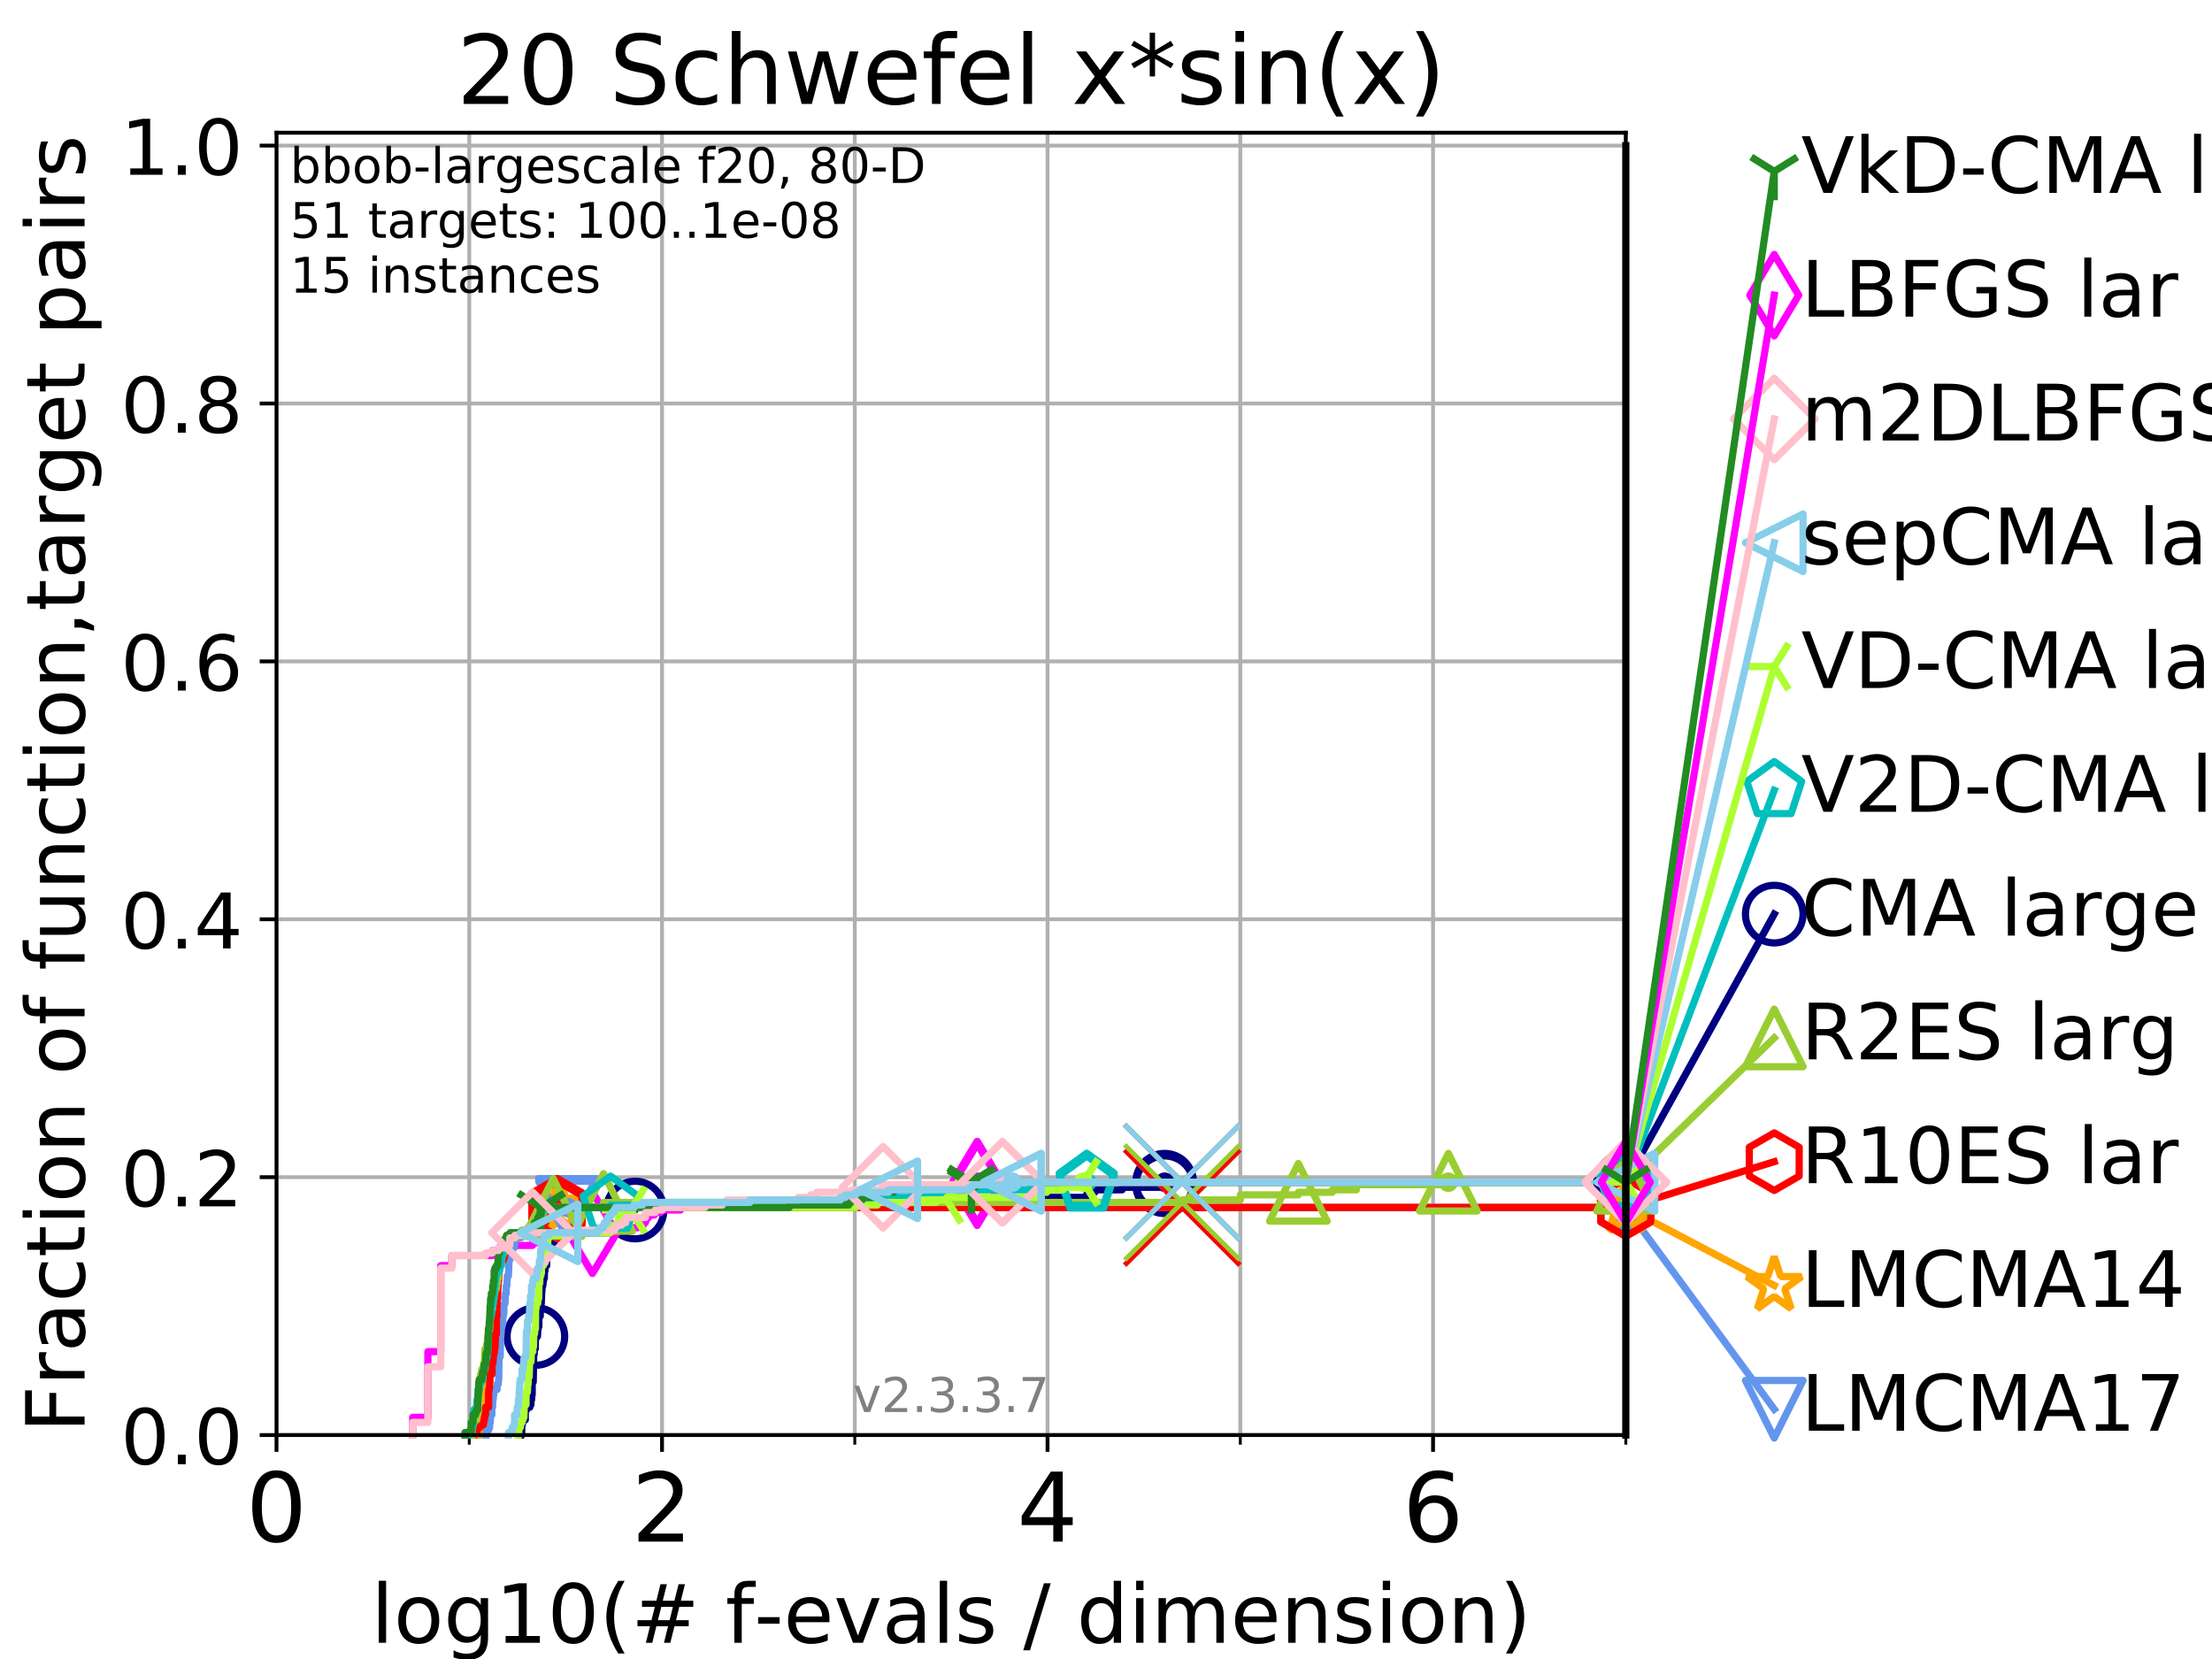 <?xml version="1.0" encoding="utf-8" standalone="no"?>
<!DOCTYPE svg PUBLIC "-//W3C//DTD SVG 1.1//EN"
  "http://www.w3.org/Graphics/SVG/1.1/DTD/svg11.dtd">
<!-- Created with matplotlib (https://matplotlib.org/) -->
<svg height="345.6pt" version="1.1" viewBox="0 0 460.8 345.6" width="460.8pt" xmlns="http://www.w3.org/2000/svg" xmlns:xlink="http://www.w3.org/1999/xlink">
 <defs>
  <style type="text/css">
*{stroke-linecap:butt;stroke-linejoin:round;}
  </style>
 </defs>
 <g id="figure_1">
  <g id="patch_1">
   <path d="M 0 345.6 
L 460.8 345.6 
L 460.8 0 
L 0 0 
z
" style="fill:#ffffff;"/>
  </g>
  <g id="axes_1">
   <g id="patch_2">
    <path d="M 57.6 298.944 
L 338.688 298.944 
L 338.688 27.648 
L 57.6 27.648 
z
" style="fill:#ffffff;"/>
   </g>
   <g id="matplotlib.axis_1">
    <g id="xtick_1">
     <g id="line2d_1">
      <path clip-path="url(#pe24cb7f064)" d="M 57.6 298.944 
L 57.6 27.648 
" style="fill:none;stroke:#b0b0b0;stroke-linecap:square;stroke-width:0.8;"/>
     </g>
     <g id="line2d_2">
      <defs>
       <path d="M 0 0 
L 0 3.5 
" id="m75f9a94aff" style="stroke:#000000;stroke-width:0.8;"/>
      </defs>
      <g>
       <use style="stroke:#000000;stroke-width:0.8;" x="57.6" xlink:href="#m75f9a94aff" y="298.944"/>
      </g>
     </g>
     <g id="text_1">
      <!-- 0 -->
      <defs>
       <path d="M 31.781 66.406 
Q 24.172 66.406 20.328 58.906 
Q 16.5 51.422 16.5 36.375 
Q 16.5 21.391 20.328 13.891 
Q 24.172 6.391 31.781 6.391 
Q 39.453 6.391 43.281 13.891 
Q 47.125 21.391 47.125 36.375 
Q 47.125 51.422 43.281 58.906 
Q 39.453 66.406 31.781 66.406 
z
M 31.781 74.219 
Q 44.047 74.219 50.516 64.516 
Q 56.984 54.828 56.984 36.375 
Q 56.984 17.969 50.516 8.266 
Q 44.047 -1.422 31.781 -1.422 
Q 19.531 -1.422 13.062 8.266 
Q 6.594 17.969 6.594 36.375 
Q 6.594 54.828 13.062 64.516 
Q 19.531 74.219 31.781 74.219 
z
" id="DejaVuSans-48"/>
      </defs>
      <g transform="translate(51.237 321.141)scale(0.2 -0.2)">
       <use xlink:href="#DejaVuSans-48"/>
      </g>
     </g>
    </g>
    <g id="xtick_2">
     <g id="line2d_3">
      <path clip-path="url(#pe24cb7f064)" d="M 137.911 298.944 
L 137.911 27.648 
" style="fill:none;stroke:#b0b0b0;stroke-linecap:square;stroke-width:0.8;"/>
     </g>
     <g id="line2d_4">
      <g>
       <use style="stroke:#000000;stroke-width:0.8;" x="137.911" xlink:href="#m75f9a94aff" y="298.944"/>
      </g>
     </g>
     <g id="text_2">
      <!-- 2 -->
      <defs>
       <path d="M 19.188 8.297 
L 53.609 8.297 
L 53.609 0 
L 7.328 0 
L 7.328 8.297 
Q 12.938 14.109 22.625 23.891 
Q 32.328 33.688 34.812 36.531 
Q 39.547 41.844 41.422 45.531 
Q 43.312 49.219 43.312 52.781 
Q 43.312 58.594 39.234 62.25 
Q 35.156 65.922 28.609 65.922 
Q 23.969 65.922 18.812 64.312 
Q 13.672 62.703 7.812 59.422 
L 7.812 69.391 
Q 13.766 71.781 18.938 73 
Q 24.125 74.219 28.422 74.219 
Q 39.75 74.219 46.484 68.547 
Q 53.219 62.891 53.219 53.422 
Q 53.219 48.922 51.531 44.891 
Q 49.859 40.875 45.406 35.406 
Q 44.188 33.984 37.641 27.219 
Q 31.109 20.453 19.188 8.297 
z
" id="DejaVuSans-50"/>
      </defs>
      <g transform="translate(131.548 321.141)scale(0.2 -0.2)">
       <use xlink:href="#DejaVuSans-50"/>
      </g>
     </g>
    </g>
    <g id="xtick_3">
     <g id="line2d_5">
      <path clip-path="url(#pe24cb7f064)" d="M 218.222 298.944 
L 218.222 27.648 
" style="fill:none;stroke:#b0b0b0;stroke-linecap:square;stroke-width:0.8;"/>
     </g>
     <g id="line2d_6">
      <g>
       <use style="stroke:#000000;stroke-width:0.8;" x="218.222" xlink:href="#m75f9a94aff" y="298.944"/>
      </g>
     </g>
     <g id="text_3">
      <!-- 4 -->
      <defs>
       <path d="M 37.797 64.312 
L 12.891 25.391 
L 37.797 25.391 
z
M 35.203 72.906 
L 47.609 72.906 
L 47.609 25.391 
L 58.016 25.391 
L 58.016 17.188 
L 47.609 17.188 
L 47.609 0 
L 37.797 0 
L 37.797 17.188 
L 4.891 17.188 
L 4.891 26.703 
z
" id="DejaVuSans-52"/>
      </defs>
      <g transform="translate(211.859 321.141)scale(0.2 -0.2)">
       <use xlink:href="#DejaVuSans-52"/>
      </g>
     </g>
    </g>
    <g id="xtick_4">
     <g id="line2d_7">
      <path clip-path="url(#pe24cb7f064)" d="M 298.533 298.944 
L 298.533 27.648 
" style="fill:none;stroke:#b0b0b0;stroke-linecap:square;stroke-width:0.8;"/>
     </g>
     <g id="line2d_8">
      <g>
       <use style="stroke:#000000;stroke-width:0.8;" x="298.533" xlink:href="#m75f9a94aff" y="298.944"/>
      </g>
     </g>
     <g id="text_4">
      <!-- 6 -->
      <defs>
       <path d="M 33.016 40.375 
Q 26.375 40.375 22.484 35.828 
Q 18.609 31.297 18.609 23.391 
Q 18.609 15.531 22.484 10.953 
Q 26.375 6.391 33.016 6.391 
Q 39.656 6.391 43.531 10.953 
Q 47.406 15.531 47.406 23.391 
Q 47.406 31.297 43.531 35.828 
Q 39.656 40.375 33.016 40.375 
z
M 52.594 71.297 
L 52.594 62.312 
Q 48.875 64.062 45.094 64.984 
Q 41.312 65.922 37.594 65.922 
Q 27.828 65.922 22.672 59.328 
Q 17.531 52.734 16.797 39.406 
Q 19.672 43.656 24.016 45.922 
Q 28.375 48.188 33.594 48.188 
Q 44.578 48.188 50.953 41.516 
Q 57.328 34.859 57.328 23.391 
Q 57.328 12.156 50.688 5.359 
Q 44.047 -1.422 33.016 -1.422 
Q 20.359 -1.422 13.672 8.266 
Q 6.984 17.969 6.984 36.375 
Q 6.984 53.656 15.188 63.938 
Q 23.391 74.219 37.203 74.219 
Q 40.922 74.219 44.703 73.484 
Q 48.484 72.75 52.594 71.297 
z
" id="DejaVuSans-54"/>
      </defs>
      <g transform="translate(292.17 321.141)scale(0.2 -0.2)">
       <use xlink:href="#DejaVuSans-54"/>
      </g>
     </g>
    </g>
    <g id="xtick_5">
     <g id="line2d_9">
      <path clip-path="url(#pe24cb7f064)" d="M 97.755 298.944 
L 97.755 27.648 
" style="fill:none;stroke:#b0b0b0;stroke-linecap:square;stroke-width:0.8;"/>
     </g>
     <g id="line2d_10">
      <defs>
       <path d="M 0 0 
L 0 2 
" id="mc099c8bf6c" style="stroke:#000000;stroke-width:0.6;"/>
      </defs>
      <g>
       <use style="stroke:#000000;stroke-width:0.6;" x="97.755" xlink:href="#mc099c8bf6c" y="298.944"/>
      </g>
     </g>
    </g>
    <g id="xtick_6">
     <g id="line2d_11">
      <path clip-path="url(#pe24cb7f064)" d="M 178.066 298.944 
L 178.066 27.648 
" style="fill:none;stroke:#b0b0b0;stroke-linecap:square;stroke-width:0.8;"/>
     </g>
     <g id="line2d_12">
      <g>
       <use style="stroke:#000000;stroke-width:0.6;" x="178.066" xlink:href="#mc099c8bf6c" y="298.944"/>
      </g>
     </g>
    </g>
    <g id="xtick_7">
     <g id="line2d_13">
      <path clip-path="url(#pe24cb7f064)" d="M 258.377 298.944 
L 258.377 27.648 
" style="fill:none;stroke:#b0b0b0;stroke-linecap:square;stroke-width:0.8;"/>
     </g>
     <g id="line2d_14">
      <g>
       <use style="stroke:#000000;stroke-width:0.6;" x="258.377" xlink:href="#mc099c8bf6c" y="298.944"/>
      </g>
     </g>
    </g>
    <g id="xtick_8">
     <g id="line2d_15">
      <path clip-path="url(#pe24cb7f064)" d="M 338.688 298.944 
L 338.688 27.648 
" style="fill:none;stroke:#b0b0b0;stroke-linecap:square;stroke-width:0.8;"/>
     </g>
     <g id="line2d_16">
      <g>
       <use style="stroke:#000000;stroke-width:0.6;" x="338.688" xlink:href="#mc099c8bf6c" y="298.944"/>
      </g>
     </g>
    </g>
    <g id="text_5">
     <!-- log10(# f-evals / dimension) -->
     <defs>
      <path d="M 9.422 75.984 
L 18.406 75.984 
L 18.406 0 
L 9.422 0 
z
" id="DejaVuSans-108"/>
      <path d="M 30.609 48.391 
Q 23.391 48.391 19.188 42.75 
Q 14.984 37.109 14.984 27.297 
Q 14.984 17.484 19.156 11.844 
Q 23.344 6.203 30.609 6.203 
Q 37.797 6.203 41.984 11.859 
Q 46.188 17.531 46.188 27.297 
Q 46.188 37.016 41.984 42.703 
Q 37.797 48.391 30.609 48.391 
z
M 30.609 56 
Q 42.328 56 49.016 48.375 
Q 55.719 40.766 55.719 27.297 
Q 55.719 13.875 49.016 6.219 
Q 42.328 -1.422 30.609 -1.422 
Q 18.844 -1.422 12.172 6.219 
Q 5.516 13.875 5.516 27.297 
Q 5.516 40.766 12.172 48.375 
Q 18.844 56 30.609 56 
z
" id="DejaVuSans-111"/>
      <path d="M 45.406 27.984 
Q 45.406 37.75 41.375 43.109 
Q 37.359 48.484 30.078 48.484 
Q 22.859 48.484 18.828 43.109 
Q 14.797 37.75 14.797 27.984 
Q 14.797 18.266 18.828 12.891 
Q 22.859 7.516 30.078 7.516 
Q 37.359 7.516 41.375 12.891 
Q 45.406 18.266 45.406 27.984 
z
M 54.391 6.781 
Q 54.391 -7.172 48.188 -13.984 
Q 42 -20.797 29.203 -20.797 
Q 24.469 -20.797 20.266 -20.094 
Q 16.062 -19.391 12.109 -17.922 
L 12.109 -9.188 
Q 16.062 -11.328 19.922 -12.344 
Q 23.781 -13.375 27.781 -13.375 
Q 36.625 -13.375 41.016 -8.766 
Q 45.406 -4.156 45.406 5.172 
L 45.406 9.625 
Q 42.625 4.781 38.281 2.391 
Q 33.938 0 27.875 0 
Q 17.828 0 11.672 7.656 
Q 5.516 15.328 5.516 27.984 
Q 5.516 40.672 11.672 48.328 
Q 17.828 56 27.875 56 
Q 33.938 56 38.281 53.609 
Q 42.625 51.219 45.406 46.391 
L 45.406 54.688 
L 54.391 54.688 
z
" id="DejaVuSans-103"/>
      <path d="M 12.406 8.297 
L 28.516 8.297 
L 28.516 63.922 
L 10.984 60.406 
L 10.984 69.391 
L 28.422 72.906 
L 38.281 72.906 
L 38.281 8.297 
L 54.391 8.297 
L 54.391 0 
L 12.406 0 
z
" id="DejaVuSans-49"/>
      <path d="M 31 75.875 
Q 24.469 64.656 21.281 53.656 
Q 18.109 42.672 18.109 31.391 
Q 18.109 20.125 21.312 9.062 
Q 24.516 -2 31 -13.188 
L 23.188 -13.188 
Q 15.875 -1.703 12.234 9.375 
Q 8.594 20.453 8.594 31.391 
Q 8.594 42.281 12.203 53.312 
Q 15.828 64.359 23.188 75.875 
z
" id="DejaVuSans-40"/>
      <path d="M 51.125 44 
L 36.922 44 
L 32.812 27.688 
L 47.125 27.688 
z
M 43.797 71.781 
L 38.719 51.516 
L 52.984 51.516 
L 58.109 71.781 
L 65.922 71.781 
L 60.891 51.516 
L 76.125 51.516 
L 76.125 44 
L 58.984 44 
L 54.984 27.688 
L 70.516 27.688 
L 70.516 20.219 
L 53.078 20.219 
L 48 0 
L 40.188 0 
L 45.219 20.219 
L 30.906 20.219 
L 25.875 0 
L 18.016 0 
L 23.094 20.219 
L 7.719 20.219 
L 7.719 27.688 
L 24.906 27.688 
L 29 44 
L 13.281 44 
L 13.281 51.516 
L 30.906 51.516 
L 35.891 71.781 
z
" id="DejaVuSans-35"/>
      <path id="DejaVuSans-32"/>
      <path d="M 37.109 75.984 
L 37.109 68.5 
L 28.516 68.5 
Q 23.688 68.5 21.797 66.547 
Q 19.922 64.594 19.922 59.516 
L 19.922 54.688 
L 34.719 54.688 
L 34.719 47.703 
L 19.922 47.703 
L 19.922 0 
L 10.891 0 
L 10.891 47.703 
L 2.297 47.703 
L 2.297 54.688 
L 10.891 54.688 
L 10.891 58.5 
Q 10.891 67.625 15.141 71.797 
Q 19.391 75.984 28.609 75.984 
z
" id="DejaVuSans-102"/>
      <path d="M 4.891 31.391 
L 31.203 31.391 
L 31.203 23.391 
L 4.891 23.391 
z
" id="DejaVuSans-45"/>
      <path d="M 56.203 29.594 
L 56.203 25.203 
L 14.891 25.203 
Q 15.484 15.922 20.484 11.062 
Q 25.484 6.203 34.422 6.203 
Q 39.594 6.203 44.453 7.469 
Q 49.312 8.734 54.109 11.281 
L 54.109 2.781 
Q 49.266 0.734 44.188 -0.344 
Q 39.109 -1.422 33.891 -1.422 
Q 20.797 -1.422 13.156 6.188 
Q 5.516 13.812 5.516 26.812 
Q 5.516 40.234 12.766 48.109 
Q 20.016 56 32.328 56 
Q 43.359 56 49.781 48.891 
Q 56.203 41.797 56.203 29.594 
z
M 47.219 32.234 
Q 47.125 39.594 43.094 43.984 
Q 39.062 48.391 32.422 48.391 
Q 24.906 48.391 20.391 44.141 
Q 15.875 39.891 15.188 32.172 
z
" id="DejaVuSans-101"/>
      <path d="M 2.984 54.688 
L 12.5 54.688 
L 29.594 8.797 
L 46.688 54.688 
L 56.203 54.688 
L 35.688 0 
L 23.484 0 
z
" id="DejaVuSans-118"/>
      <path d="M 34.281 27.484 
Q 23.391 27.484 19.188 25 
Q 14.984 22.516 14.984 16.5 
Q 14.984 11.719 18.141 8.906 
Q 21.297 6.109 26.703 6.109 
Q 34.188 6.109 38.703 11.406 
Q 43.219 16.703 43.219 25.484 
L 43.219 27.484 
z
M 52.203 31.203 
L 52.203 0 
L 43.219 0 
L 43.219 8.297 
Q 40.141 3.328 35.547 0.953 
Q 30.953 -1.422 24.312 -1.422 
Q 15.922 -1.422 10.953 3.297 
Q 6 8.016 6 15.922 
Q 6 25.141 12.172 29.828 
Q 18.359 34.516 30.609 34.516 
L 43.219 34.516 
L 43.219 35.406 
Q 43.219 41.609 39.141 45 
Q 35.062 48.391 27.688 48.391 
Q 23 48.391 18.547 47.266 
Q 14.109 46.141 10.016 43.891 
L 10.016 52.203 
Q 14.938 54.109 19.578 55.047 
Q 24.219 56 28.609 56 
Q 40.484 56 46.344 49.844 
Q 52.203 43.703 52.203 31.203 
z
" id="DejaVuSans-97"/>
      <path d="M 44.281 53.078 
L 44.281 44.578 
Q 40.484 46.531 36.375 47.5 
Q 32.281 48.484 27.875 48.484 
Q 21.188 48.484 17.844 46.438 
Q 14.5 44.391 14.5 40.281 
Q 14.5 37.156 16.891 35.375 
Q 19.281 33.594 26.516 31.984 
L 29.594 31.297 
Q 39.156 29.25 43.188 25.516 
Q 47.219 21.781 47.219 15.094 
Q 47.219 7.469 41.188 3.016 
Q 35.156 -1.422 24.609 -1.422 
Q 20.219 -1.422 15.453 -0.562 
Q 10.688 0.297 5.422 2 
L 5.422 11.281 
Q 10.406 8.688 15.234 7.391 
Q 20.062 6.109 24.812 6.109 
Q 31.156 6.109 34.562 8.281 
Q 37.984 10.453 37.984 14.406 
Q 37.984 18.062 35.516 20.016 
Q 33.062 21.969 24.703 23.781 
L 21.578 24.516 
Q 13.234 26.266 9.516 29.906 
Q 5.812 33.547 5.812 39.891 
Q 5.812 47.609 11.281 51.797 
Q 16.75 56 26.812 56 
Q 31.781 56 36.172 55.266 
Q 40.578 54.547 44.281 53.078 
z
" id="DejaVuSans-115"/>
      <path d="M 25.391 72.906 
L 33.688 72.906 
L 8.297 -9.281 
L 0 -9.281 
z
" id="DejaVuSans-47"/>
      <path d="M 45.406 46.391 
L 45.406 75.984 
L 54.391 75.984 
L 54.391 0 
L 45.406 0 
L 45.406 8.203 
Q 42.578 3.328 38.25 0.953 
Q 33.938 -1.422 27.875 -1.422 
Q 17.969 -1.422 11.734 6.484 
Q 5.516 14.406 5.516 27.297 
Q 5.516 40.188 11.734 48.094 
Q 17.969 56 27.875 56 
Q 33.938 56 38.25 53.625 
Q 42.578 51.266 45.406 46.391 
z
M 14.797 27.297 
Q 14.797 17.391 18.875 11.75 
Q 22.953 6.109 30.078 6.109 
Q 37.203 6.109 41.297 11.75 
Q 45.406 17.391 45.406 27.297 
Q 45.406 37.203 41.297 42.844 
Q 37.203 48.484 30.078 48.484 
Q 22.953 48.484 18.875 42.844 
Q 14.797 37.203 14.797 27.297 
z
" id="DejaVuSans-100"/>
      <path d="M 9.422 54.688 
L 18.406 54.688 
L 18.406 0 
L 9.422 0 
z
M 9.422 75.984 
L 18.406 75.984 
L 18.406 64.594 
L 9.422 64.594 
z
" id="DejaVuSans-105"/>
      <path d="M 52 44.188 
Q 55.375 50.25 60.062 53.125 
Q 64.75 56 71.094 56 
Q 79.641 56 84.281 50.016 
Q 88.922 44.047 88.922 33.016 
L 88.922 0 
L 79.891 0 
L 79.891 32.719 
Q 79.891 40.578 77.094 44.375 
Q 74.312 48.188 68.609 48.188 
Q 61.625 48.188 57.562 43.547 
Q 53.516 38.922 53.516 30.906 
L 53.516 0 
L 44.484 0 
L 44.484 32.719 
Q 44.484 40.625 41.703 44.406 
Q 38.922 48.188 33.109 48.188 
Q 26.219 48.188 22.156 43.531 
Q 18.109 38.875 18.109 30.906 
L 18.109 0 
L 9.078 0 
L 9.078 54.688 
L 18.109 54.688 
L 18.109 46.188 
Q 21.188 51.219 25.484 53.609 
Q 29.781 56 35.688 56 
Q 41.656 56 45.828 52.969 
Q 50 49.953 52 44.188 
z
" id="DejaVuSans-109"/>
      <path d="M 54.891 33.016 
L 54.891 0 
L 45.906 0 
L 45.906 32.719 
Q 45.906 40.484 42.875 44.328 
Q 39.844 48.188 33.797 48.188 
Q 26.516 48.188 22.312 43.547 
Q 18.109 38.922 18.109 30.906 
L 18.109 0 
L 9.078 0 
L 9.078 54.688 
L 18.109 54.688 
L 18.109 46.188 
Q 21.344 51.125 25.703 53.562 
Q 30.078 56 35.797 56 
Q 45.219 56 50.047 50.172 
Q 54.891 44.344 54.891 33.016 
z
" id="DejaVuSans-110"/>
      <path d="M 8.016 75.875 
L 15.828 75.875 
Q 23.141 64.359 26.781 53.312 
Q 30.422 42.281 30.422 31.391 
Q 30.422 20.453 26.781 9.375 
Q 23.141 -1.703 15.828 -13.188 
L 8.016 -13.188 
Q 14.5 -2 17.703 9.062 
Q 20.906 20.125 20.906 31.391 
Q 20.906 42.672 17.703 53.656 
Q 14.5 64.656 8.016 75.875 
z
" id="DejaVuSans-41"/>
     </defs>
     <g transform="translate(77.303 342.218)scale(0.17 -0.17)">
      <use xlink:href="#DejaVuSans-108"/>
      <use x="27.783" xlink:href="#DejaVuSans-111"/>
      <use x="88.965" xlink:href="#DejaVuSans-103"/>
      <use x="152.441" xlink:href="#DejaVuSans-49"/>
      <use x="216.064" xlink:href="#DejaVuSans-48"/>
      <use x="279.688" xlink:href="#DejaVuSans-40"/>
      <use x="318.701" xlink:href="#DejaVuSans-35"/>
      <use x="402.49" xlink:href="#DejaVuSans-32"/>
      <use x="434.277" xlink:href="#DejaVuSans-102"/>
      <use x="469.404" xlink:href="#DejaVuSans-45"/>
      <use x="505.488" xlink:href="#DejaVuSans-101"/>
      <use x="567.012" xlink:href="#DejaVuSans-118"/>
      <use x="626.191" xlink:href="#DejaVuSans-97"/>
      <use x="687.471" xlink:href="#DejaVuSans-108"/>
      <use x="715.254" xlink:href="#DejaVuSans-115"/>
      <use x="767.354" xlink:href="#DejaVuSans-32"/>
      <use x="799.141" xlink:href="#DejaVuSans-47"/>
      <use x="832.832" xlink:href="#DejaVuSans-32"/>
      <use x="864.619" xlink:href="#DejaVuSans-100"/>
      <use x="928.096" xlink:href="#DejaVuSans-105"/>
      <use x="955.879" xlink:href="#DejaVuSans-109"/>
      <use x="1053.291" xlink:href="#DejaVuSans-101"/>
      <use x="1114.814" xlink:href="#DejaVuSans-110"/>
      <use x="1178.193" xlink:href="#DejaVuSans-115"/>
      <use x="1230.293" xlink:href="#DejaVuSans-105"/>
      <use x="1258.076" xlink:href="#DejaVuSans-111"/>
      <use x="1319.258" xlink:href="#DejaVuSans-110"/>
      <use x="1382.637" xlink:href="#DejaVuSans-41"/>
     </g>
    </g>
   </g>
   <g id="matplotlib.axis_2">
    <g id="ytick_1">
     <g id="line2d_17">
      <path clip-path="url(#pe24cb7f064)" d="M 57.6 298.944 
L 338.688 298.944 
" style="fill:none;stroke:#b0b0b0;stroke-linecap:square;stroke-width:0.8;"/>
     </g>
     <g id="line2d_18">
      <defs>
       <path d="M 0 0 
L -3.5 0 
" id="m54a2ee6893" style="stroke:#000000;stroke-width:0.8;"/>
      </defs>
      <g>
       <use style="stroke:#000000;stroke-width:0.8;" x="57.6" xlink:href="#m54a2ee6893" y="298.944"/>
      </g>
     </g>
     <g id="text_6">
      <!-- 0.0 -->
      <defs>
       <path d="M 10.688 12.406 
L 21 12.406 
L 21 0 
L 10.688 0 
z
" id="DejaVuSans-46"/>
      </defs>
      <g transform="translate(25.155 305.023)scale(0.16 -0.16)">
       <use xlink:href="#DejaVuSans-48"/>
       <use x="63.623" xlink:href="#DejaVuSans-46"/>
       <use x="95.41" xlink:href="#DejaVuSans-48"/>
      </g>
     </g>
    </g>
    <g id="ytick_2">
     <g id="line2d_19">
      <path clip-path="url(#pe24cb7f064)" d="M 57.6 245.222 
L 338.688 245.222 
" style="fill:none;stroke:#b0b0b0;stroke-linecap:square;stroke-width:0.8;"/>
     </g>
     <g id="line2d_20">
      <g>
       <use style="stroke:#000000;stroke-width:0.8;" x="57.6" xlink:href="#m54a2ee6893" y="245.222"/>
      </g>
     </g>
     <g id="text_7">
      <!-- 0.2 -->
      <g transform="translate(25.155 251.301)scale(0.16 -0.16)">
       <use xlink:href="#DejaVuSans-48"/>
       <use x="63.623" xlink:href="#DejaVuSans-46"/>
       <use x="95.41" xlink:href="#DejaVuSans-50"/>
      </g>
     </g>
    </g>
    <g id="ytick_3">
     <g id="line2d_21">
      <path clip-path="url(#pe24cb7f064)" d="M 57.6 191.5 
L 338.688 191.5 
" style="fill:none;stroke:#b0b0b0;stroke-linecap:square;stroke-width:0.8;"/>
     </g>
     <g id="line2d_22">
      <g>
       <use style="stroke:#000000;stroke-width:0.8;" x="57.6" xlink:href="#m54a2ee6893" y="191.5"/>
      </g>
     </g>
     <g id="text_8">
      <!-- 0.4 -->
      <g transform="translate(25.155 197.579)scale(0.16 -0.16)">
       <use xlink:href="#DejaVuSans-48"/>
       <use x="63.623" xlink:href="#DejaVuSans-46"/>
       <use x="95.41" xlink:href="#DejaVuSans-52"/>
      </g>
     </g>
    </g>
    <g id="ytick_4">
     <g id="line2d_23">
      <path clip-path="url(#pe24cb7f064)" d="M 57.6 137.778 
L 338.688 137.778 
" style="fill:none;stroke:#b0b0b0;stroke-linecap:square;stroke-width:0.8;"/>
     </g>
     <g id="line2d_24">
      <g>
       <use style="stroke:#000000;stroke-width:0.8;" x="57.6" xlink:href="#m54a2ee6893" y="137.778"/>
      </g>
     </g>
     <g id="text_9">
      <!-- 0.6 -->
      <g transform="translate(25.155 143.857)scale(0.16 -0.16)">
       <use xlink:href="#DejaVuSans-48"/>
       <use x="63.623" xlink:href="#DejaVuSans-46"/>
       <use x="95.41" xlink:href="#DejaVuSans-54"/>
      </g>
     </g>
    </g>
    <g id="ytick_5">
     <g id="line2d_25">
      <path clip-path="url(#pe24cb7f064)" d="M 57.6 84.056 
L 338.688 84.056 
" style="fill:none;stroke:#b0b0b0;stroke-linecap:square;stroke-width:0.8;"/>
     </g>
     <g id="line2d_26">
      <g>
       <use style="stroke:#000000;stroke-width:0.8;" x="57.6" xlink:href="#m54a2ee6893" y="84.056"/>
      </g>
     </g>
     <g id="text_10">
      <!-- 0.8 -->
      <defs>
       <path d="M 31.781 34.625 
Q 24.75 34.625 20.719 30.859 
Q 16.703 27.094 16.703 20.516 
Q 16.703 13.922 20.719 10.156 
Q 24.75 6.391 31.781 6.391 
Q 38.812 6.391 42.859 10.172 
Q 46.922 13.969 46.922 20.516 
Q 46.922 27.094 42.891 30.859 
Q 38.875 34.625 31.781 34.625 
z
M 21.922 38.812 
Q 15.578 40.375 12.031 44.719 
Q 8.5 49.078 8.5 55.328 
Q 8.5 64.062 14.719 69.141 
Q 20.953 74.219 31.781 74.219 
Q 42.672 74.219 48.875 69.141 
Q 55.078 64.062 55.078 55.328 
Q 55.078 49.078 51.531 44.719 
Q 48 40.375 41.703 38.812 
Q 48.828 37.156 52.797 32.312 
Q 56.781 27.484 56.781 20.516 
Q 56.781 9.906 50.312 4.234 
Q 43.844 -1.422 31.781 -1.422 
Q 19.734 -1.422 13.25 4.234 
Q 6.781 9.906 6.781 20.516 
Q 6.781 27.484 10.781 32.312 
Q 14.797 37.156 21.922 38.812 
z
M 18.312 54.391 
Q 18.312 48.734 21.844 45.562 
Q 25.391 42.391 31.781 42.391 
Q 38.141 42.391 41.719 45.562 
Q 45.312 48.734 45.312 54.391 
Q 45.312 60.062 41.719 63.234 
Q 38.141 66.406 31.781 66.406 
Q 25.391 66.406 21.844 63.234 
Q 18.312 60.062 18.312 54.391 
z
" id="DejaVuSans-56"/>
      </defs>
      <g transform="translate(25.155 90.135)scale(0.16 -0.16)">
       <use xlink:href="#DejaVuSans-48"/>
       <use x="63.623" xlink:href="#DejaVuSans-46"/>
       <use x="95.41" xlink:href="#DejaVuSans-56"/>
      </g>
     </g>
    </g>
    <g id="ytick_6">
     <g id="line2d_27">
      <path clip-path="url(#pe24cb7f064)" d="M 57.6 30.334 
L 338.688 30.334 
" style="fill:none;stroke:#b0b0b0;stroke-linecap:square;stroke-width:0.8;"/>
     </g>
     <g id="line2d_28">
      <g>
       <use style="stroke:#000000;stroke-width:0.8;" x="57.6" xlink:href="#m54a2ee6893" y="30.334"/>
      </g>
     </g>
     <g id="text_11">
      <!-- 1.0 -->
      <g transform="translate(25.155 36.413)scale(0.16 -0.16)">
       <use xlink:href="#DejaVuSans-49"/>
       <use x="63.623" xlink:href="#DejaVuSans-46"/>
       <use x="95.41" xlink:href="#DejaVuSans-48"/>
      </g>
     </g>
    </g>
    <g id="text_12">
     <!-- Fraction of function,target pairs -->
     <defs>
      <path d="M 9.812 72.906 
L 51.703 72.906 
L 51.703 64.594 
L 19.672 64.594 
L 19.672 43.109 
L 48.578 43.109 
L 48.578 34.812 
L 19.672 34.812 
L 19.672 0 
L 9.812 0 
z
" id="DejaVuSans-70"/>
      <path d="M 41.109 46.297 
Q 39.594 47.172 37.812 47.578 
Q 36.031 48 33.891 48 
Q 26.266 48 22.188 43.047 
Q 18.109 38.094 18.109 28.812 
L 18.109 0 
L 9.078 0 
L 9.078 54.688 
L 18.109 54.688 
L 18.109 46.188 
Q 20.953 51.172 25.484 53.578 
Q 30.031 56 36.531 56 
Q 37.453 56 38.578 55.875 
Q 39.703 55.766 41.062 55.516 
z
" id="DejaVuSans-114"/>
      <path d="M 48.781 52.594 
L 48.781 44.188 
Q 44.969 46.297 41.141 47.344 
Q 37.312 48.391 33.406 48.391 
Q 24.656 48.391 19.812 42.844 
Q 14.984 37.312 14.984 27.297 
Q 14.984 17.281 19.812 11.734 
Q 24.656 6.203 33.406 6.203 
Q 37.312 6.203 41.141 7.25 
Q 44.969 8.297 48.781 10.406 
L 48.781 2.094 
Q 45.016 0.344 40.984 -0.531 
Q 36.969 -1.422 32.422 -1.422 
Q 20.062 -1.422 12.781 6.344 
Q 5.516 14.109 5.516 27.297 
Q 5.516 40.672 12.859 48.328 
Q 20.219 56 33.016 56 
Q 37.156 56 41.109 55.141 
Q 45.062 54.297 48.781 52.594 
z
" id="DejaVuSans-99"/>
      <path d="M 18.312 70.219 
L 18.312 54.688 
L 36.812 54.688 
L 36.812 47.703 
L 18.312 47.703 
L 18.312 18.016 
Q 18.312 11.328 20.141 9.422 
Q 21.969 7.516 27.594 7.516 
L 36.812 7.516 
L 36.812 0 
L 27.594 0 
Q 17.188 0 13.234 3.875 
Q 9.281 7.766 9.281 18.016 
L 9.281 47.703 
L 2.688 47.703 
L 2.688 54.688 
L 9.281 54.688 
L 9.281 70.219 
z
" id="DejaVuSans-116"/>
      <path d="M 8.5 21.578 
L 8.5 54.688 
L 17.484 54.688 
L 17.484 21.922 
Q 17.484 14.156 20.5 10.266 
Q 23.531 6.391 29.594 6.391 
Q 36.859 6.391 41.078 11.031 
Q 45.312 15.672 45.312 23.688 
L 45.312 54.688 
L 54.297 54.688 
L 54.297 0 
L 45.312 0 
L 45.312 8.406 
Q 42.047 3.422 37.719 1 
Q 33.406 -1.422 27.688 -1.422 
Q 18.266 -1.422 13.375 4.438 
Q 8.5 10.297 8.5 21.578 
z
M 31.109 56 
z
" id="DejaVuSans-117"/>
      <path d="M 11.719 12.406 
L 22.016 12.406 
L 22.016 4 
L 14.016 -11.625 
L 7.719 -11.625 
L 11.719 4 
z
" id="DejaVuSans-44"/>
      <path d="M 18.109 8.203 
L 18.109 -20.797 
L 9.078 -20.797 
L 9.078 54.688 
L 18.109 54.688 
L 18.109 46.391 
Q 20.953 51.266 25.266 53.625 
Q 29.594 56 35.594 56 
Q 45.562 56 51.781 48.094 
Q 58.016 40.188 58.016 27.297 
Q 58.016 14.406 51.781 6.484 
Q 45.562 -1.422 35.594 -1.422 
Q 29.594 -1.422 25.266 0.953 
Q 20.953 3.328 18.109 8.203 
z
M 48.688 27.297 
Q 48.688 37.203 44.609 42.844 
Q 40.531 48.484 33.406 48.484 
Q 26.266 48.484 22.188 42.844 
Q 18.109 37.203 18.109 27.297 
Q 18.109 17.391 22.188 11.75 
Q 26.266 6.109 33.406 6.109 
Q 40.531 6.109 44.609 11.75 
Q 48.688 17.391 48.688 27.297 
z
" id="DejaVuSans-112"/>
     </defs>
     <g transform="translate(17.62 298.435)rotate(-90)scale(0.17 -0.17)">
      <use xlink:href="#DejaVuSans-70"/>
      <use x="57.41" xlink:href="#DejaVuSans-114"/>
      <use x="98.523" xlink:href="#DejaVuSans-97"/>
      <use x="159.803" xlink:href="#DejaVuSans-99"/>
      <use x="214.783" xlink:href="#DejaVuSans-116"/>
      <use x="253.992" xlink:href="#DejaVuSans-105"/>
      <use x="281.775" xlink:href="#DejaVuSans-111"/>
      <use x="342.957" xlink:href="#DejaVuSans-110"/>
      <use x="406.336" xlink:href="#DejaVuSans-32"/>
      <use x="438.123" xlink:href="#DejaVuSans-111"/>
      <use x="499.305" xlink:href="#DejaVuSans-102"/>
      <use x="534.51" xlink:href="#DejaVuSans-32"/>
      <use x="566.297" xlink:href="#DejaVuSans-102"/>
      <use x="601.502" xlink:href="#DejaVuSans-117"/>
      <use x="664.881" xlink:href="#DejaVuSans-110"/>
      <use x="728.26" xlink:href="#DejaVuSans-99"/>
      <use x="783.24" xlink:href="#DejaVuSans-116"/>
      <use x="822.449" xlink:href="#DejaVuSans-105"/>
      <use x="850.232" xlink:href="#DejaVuSans-111"/>
      <use x="911.414" xlink:href="#DejaVuSans-110"/>
      <use x="974.793" xlink:href="#DejaVuSans-44"/>
      <use x="1006.58" xlink:href="#DejaVuSans-116"/>
      <use x="1045.789" xlink:href="#DejaVuSans-97"/>
      <use x="1107.068" xlink:href="#DejaVuSans-114"/>
      <use x="1148.166" xlink:href="#DejaVuSans-103"/>
      <use x="1211.643" xlink:href="#DejaVuSans-101"/>
      <use x="1273.166" xlink:href="#DejaVuSans-116"/>
      <use x="1312.375" xlink:href="#DejaVuSans-32"/>
      <use x="1344.162" xlink:href="#DejaVuSans-112"/>
      <use x="1407.639" xlink:href="#DejaVuSans-97"/>
      <use x="1468.918" xlink:href="#DejaVuSans-105"/>
      <use x="1496.701" xlink:href="#DejaVuSans-114"/>
      <use x="1537.814" xlink:href="#DejaVuSans-115"/>
     </g>
    </g>
   </g>
   <g id="line2d_29">
    <defs>
     <path d="M 0 1.5 
C 0.398 1.5 0.779 1.342 1.061 1.061 
C 1.342 0.779 1.5 0.398 1.5 0 
C 1.5 -0.398 1.342 -0.779 1.061 -1.061 
C 0.779 -1.342 0.398 -1.5 0 -1.5 
C -0.398 -1.5 -0.779 -1.342 -1.061 -1.061 
C -1.342 -0.779 -1.5 -0.398 -1.5 0 
C -1.5 0.398 -1.342 0.779 -1.061 1.061 
C -0.779 1.342 -0.398 1.5 0 1.5 
z
" id="md88f740f69" style="stroke:#000080;"/>
    </defs>
    <g>
     <use style="fill:#000080;stroke:#000080;" x="242.612" xlink:href="#md88f740f69" y="246.275"/>
     <use style="fill:#000080;stroke:#000080;" x="242.612" xlink:href="#md88f740f69" y="246.275"/>
    </g>
   </g>
   <g id="line2d_30">
    <path d="M 108.448 298.944 
L 108.448 298.417 
L 108.683 298.417 
L 108.706 296.837 
L 108.822 296.837 
L 108.822 295.784 
L 109.435 295.784 
L 109.435 293.677 
L 109.723 293.677 
L 109.723 293.15 
L 110.38 293.15 
L 110.38 292.624 
L 110.611 292.624 
L 110.611 291.57 
L 110.746 291.57 
L 110.808 290.517 
L 110.87 290.517 
L 110.87 287.884 
L 111.084 287.884 
L 111.186 282.09 
L 111.296 282.09 
L 111.296 281.037 
L 111.496 281.037 
L 111.545 278.93 
L 111.634 278.93 
L 111.634 278.403 
L 111.965 278.403 
L 112.052 276.823 
L 112.128 276.823 
L 112.128 276.296 
L 112.262 276.296 
L 112.262 274.19 
L 112.544 274.19 
L 112.619 271.556 
L 112.758 271.556 
L 112.868 268.923 
L 112.895 268.923 
L 112.941 267.87 
L 113.077 267.87 
L 113.177 266.816 
L 113.231 266.816 
L 113.231 266.289 
L 113.383 266.289 
L 113.445 264.709 
L 113.542 264.709 
L 113.542 263.656 
L 113.891 263.656 
L 113.908 261.023 
L 114.02 261.023 
L 114.02 260.496 
L 114.377 260.496 
L 114.377 259.969 
L 114.841 259.969 
L 114.841 259.443 
L 115.174 259.443 
L 115.174 258.916 
L 115.452 258.916 
L 115.452 258.389 
L 115.657 258.389 
L 115.657 257.862 
L 115.928 257.862 
L 115.928 257.336 
L 116.391 257.336 
L 116.391 256.809 
L 128.944 256.809 
L 128.944 256.282 
L 129.366 256.282 
L 129.366 255.756 
L 129.801 255.756 
L 129.801 255.229 
L 130.008 255.229 
L 130.008 254.702 
L 130.189 254.702 
L 130.189 254.176 
L 130.674 254.176 
L 130.674 253.649 
L 130.796 253.649 
L 130.796 253.122 
L 131.05 253.122 
L 131.05 252.596 
L 131.38 252.596 
L 131.38 252.069 
L 132.297 252.069 
L 132.297 251.542 
L 188.406 251.542 
L 188.406 251.016 
L 208.219 251.016 
L 208.219 250.489 
L 211.477 250.489 
L 211.477 249.962 
L 217.087 249.962 
L 217.087 249.436 
L 226.327 249.436 
L 226.327 248.909 
L 226.783 248.909 
L 226.783 248.382 
L 228.065 248.382 
L 228.065 247.855 
L 233.772 247.855 
L 233.772 247.329 
L 241.91 247.329 
L 241.91 246.802 
L 242.612 246.802 
L 242.612 246.275 
L 338.688 246.275 
L 338.688 246.275 
" style="fill:none;stroke:#000080;stroke-linecap:square;stroke-width:1.5;"/>
   </g>
   <g id="line2d_31">
    <defs>
     <path d="M 0 6 
C 1.591 6 3.117 5.368 4.243 4.243 
C 5.368 3.117 6 1.591 6 0 
C 6 -1.591 5.368 -3.117 4.243 -4.243 
C 3.117 -5.368 1.591 -6 0 -6 
C -1.591 -6 -3.117 -5.368 -4.243 -4.243 
C -5.368 -3.117 -6 -1.591 -6 0 
C -6 1.591 -5.368 3.117 -4.243 4.243 
C -3.117 5.368 -1.591 6 0 6 
z
" id="mba88325cb7" style="stroke:#000080;stroke-width:1.5;"/>
    </defs>
    <g>
     <use style="fill-opacity:0;stroke:#000080;stroke-width:1.5;" x="111.634" xlink:href="#mba88325cb7" y="278.403"/>
     <use style="fill-opacity:0;stroke:#000080;stroke-width:1.5;" x="132.297" xlink:href="#mba88325cb7" y="252.069"/>
     <use style="fill-opacity:0;stroke:#000080;stroke-width:1.5;" x="242.612" xlink:href="#mba88325cb7" y="246.802"/>
     <use style="fill-opacity:0;stroke:#000080;stroke-width:1.5;" x="242.612" xlink:href="#mba88325cb7" y="246.275"/>
     <use style="fill-opacity:0;stroke:#000080;stroke-width:1.5;" x="338.688" xlink:href="#mba88325cb7" y="246.275"/>
    </g>
   </g>
   <g id="line2d_32">
    <path style="fill:none;stroke:#000080;stroke-linecap:square;stroke-width:1.5;"/>
    <g/>
   </g>
   <g id="line2d_33">
    <path clip-path="url(#pe24cb7f064)" d="M 246.289 246.275 
" style="fill:none;stroke:#000080;stroke-linecap:square;stroke-width:1.5;"/>
    <defs>
     <path d="M -12 12 
L 12 -12 
M -12 -12 
L 12 12 
" id="m6d0ad84ba4" style="stroke:#000080;"/>
    </defs>
    <g clip-path="url(#pe24cb7f064)">
     <use style="fill:#000080;stroke:#000080;" x="246.289" xlink:href="#m6d0ad84ba4" y="246.275"/>
    </g>
   </g>
   <g id="line2d_34">
    <defs>
     <path d="M 0 1.5 
C 0.398 1.5 0.779 1.342 1.061 1.061 
C 1.342 0.779 1.5 0.398 1.5 0 
C 1.5 -0.398 1.342 -0.779 1.061 -1.061 
C 0.779 -1.342 0.398 -1.5 0 -1.5 
C -0.398 -1.5 -0.779 -1.342 -1.061 -1.061 
C -1.342 -0.779 -1.5 -0.398 -1.5 0 
C -1.5 0.398 -1.342 0.779 -1.061 1.061 
C -0.779 1.342 -0.398 1.5 0 1.5 
z
" id="mbf9fcb37b9" style="stroke:#ff00ff;"/>
    </defs>
    <g>
     <use style="fill:#ff00ff;stroke:#ff00ff;" x="203.566" xlink:href="#mbf9fcb37b9" y="246.275"/>
     <use style="fill:#ff00ff;stroke:#ff00ff;" x="203.566" xlink:href="#mbf9fcb37b9" y="246.275"/>
    </g>
   </g>
   <g id="line2d_35">
    <path d="M 85.97 298.944 
L 85.97 295.257 
L 89.135 295.257 
L 89.135 281.563 
L 91.813 281.563 
L 91.813 263.656 
L 94.134 263.656 
L 94.134 261.549 
L 102.581 261.549 
L 102.581 260.496 
L 103.871 260.496 
L 103.871 259.969 
L 105.072 259.969 
L 105.072 259.443 
L 110.931 259.443 
L 110.931 258.916 
L 111.742 258.916 
L 111.742 258.389 
L 113.258 258.389 
L 113.258 257.336 
L 113.969 257.336 
L 113.969 256.809 
L 123.419 256.809 
L 123.419 256.282 
L 130.077 256.282 
L 130.077 255.756 
L 132.882 255.756 
L 132.882 255.229 
L 134.022 255.229 
L 134.022 254.702 
L 134.458 254.702 
L 134.458 254.176 
L 134.672 254.176 
L 134.672 253.649 
L 135.092 253.649 
L 135.092 253.122 
L 136.295 253.122 
L 136.295 252.596 
L 137.601 252.596 
L 137.601 252.069 
L 141.741 252.069 
L 141.741 251.542 
L 148.573 251.542 
L 148.573 251.016 
L 160.419 251.016 
L 160.419 250.489 
L 191.665 250.489 
L 191.665 249.962 
L 191.786 249.962 
L 191.786 249.436 
L 195.246 249.436 
L 195.246 248.909 
L 195.753 248.909 
L 195.753 248.382 
L 200.447 248.382 
L 200.447 247.855 
L 201.301 247.855 
L 201.301 247.329 
L 202.004 247.329 
L 202.004 246.802 
L 203.566 246.802 
L 203.566 246.275 
L 338.688 246.275 
" style="fill:none;stroke:#ff00ff;stroke-linecap:square;stroke-width:1.5;"/>
   </g>
   <g id="line2d_36">
    <defs>
     <path d="M 0 8.485 
L 5.091 0 
L 0 -8.485 
L -5.091 0 
z
" id="m31899953a1" style="stroke:#ff00ff;stroke-linejoin:miter;stroke-width:1.5;"/>
    </defs>
    <g>
     <use style="fill-opacity:0;stroke:#ff00ff;stroke-linejoin:miter;stroke-width:1.5;" x="123.419" xlink:href="#m31899953a1" y="256.809"/>
     <use style="fill-opacity:0;stroke:#ff00ff;stroke-linejoin:miter;stroke-width:1.5;" x="203.566" xlink:href="#m31899953a1" y="246.802"/>
     <use style="fill-opacity:0;stroke:#ff00ff;stroke-linejoin:miter;stroke-width:1.5;" x="203.566" xlink:href="#m31899953a1" y="246.275"/>
     <use style="fill-opacity:0;stroke:#ff00ff;stroke-linejoin:miter;stroke-width:1.5;" x="203.566" xlink:href="#m31899953a1" y="246.275"/>
     <use style="fill-opacity:0;stroke:#ff00ff;stroke-linejoin:miter;stroke-width:1.5;" x="338.688" xlink:href="#m31899953a1" y="246.275"/>
    </g>
   </g>
   <g id="line2d_37">
    <path style="fill:none;stroke:#ff00ff;stroke-linecap:square;stroke-width:1.5;"/>
    <g/>
   </g>
   <g id="line2d_38">
    <path clip-path="url(#pe24cb7f064)" d="M 246.289 246.275 
" style="fill:none;stroke:#ff00ff;stroke-linecap:square;stroke-width:1.5;"/>
    <defs>
     <path d="M -12 12 
L 12 -12 
M -12 -12 
L 12 12 
" id="m7b07cf924e" style="stroke:#ff00ff;"/>
    </defs>
    <g clip-path="url(#pe24cb7f064)">
     <use style="fill:#ff00ff;stroke:#ff00ff;" x="246.289" xlink:href="#m7b07cf924e" y="246.275"/>
    </g>
   </g>
   <g id="line2d_39">
    <defs>
     <path d="M 0 1.5 
C 0.398 1.5 0.779 1.342 1.061 1.061 
C 1.342 0.779 1.5 0.398 1.5 0 
C 1.5 -0.398 1.342 -0.779 1.061 -1.061 
C 0.779 -1.342 0.398 -1.5 0 -1.5 
C -0.398 -1.5 -0.779 -1.342 -1.061 -1.061 
C -1.342 -0.779 -1.5 -0.398 -1.5 0 
C -1.5 0.398 -1.342 0.779 -1.061 1.061 
C -0.779 1.342 -0.398 1.5 0 1.5 
z
" id="m4d178d136f" style="stroke:#ffa500;"/>
    </defs>
    <g>
     <use style="fill:#ffa500;stroke:#ffa500;" x="116.503" xlink:href="#m4d178d136f" y="251.542"/>
     <use style="fill:#ffa500;stroke:#ffa500;" x="116.503" xlink:href="#m4d178d136f" y="251.542"/>
    </g>
   </g>
   <g id="line2d_40">
    <path d="M 99.751 298.944 
L 99.751 298.417 
L 99.829 298.417 
L 99.829 297.891 
L 100.117 297.891 
L 100.117 297.364 
L 100.325 297.364 
L 100.325 296.837 
L 100.437 296.837 
L 100.437 296.311 
L 100.586 296.311 
L 100.586 295.257 
L 100.88 295.257 
L 100.88 294.731 
L 101.062 294.731 
L 101.062 293.677 
L 101.134 293.677 
L 101.134 292.097 
L 101.152 292.097 
L 101.152 288.937 
L 101.507 288.937 
L 101.507 288.41 
L 101.682 288.41 
L 101.682 286.83 
L 101.786 286.83 
L 101.786 286.304 
L 101.82 286.304 
L 101.82 285.777 
L 101.872 285.777 
L 101.872 284.723 
L 101.958 284.723 
L 101.958 283.67 
L 102.331 283.67 
L 102.331 283.143 
L 102.348 283.143 
L 102.348 282.617 
L 102.415 282.617 
L 102.415 282.09 
L 102.481 282.09 
L 102.481 281.563 
L 102.531 281.563 
L 102.531 277.877 
L 102.597 277.877 
L 102.597 276.823 
L 102.647 276.823 
L 102.647 276.296 
L 102.68 276.296 
L 102.68 275.77 
L 102.712 275.77 
L 102.712 274.716 
L 102.778 274.716 
L 102.778 273.663 
L 102.908 273.663 
L 102.908 273.136 
L 102.957 273.136 
L 102.957 272.61 
L 103.086 272.61 
L 103.086 272.083 
L 103.166 272.083 
L 103.166 271.03 
L 103.23 271.03 
L 103.23 269.976 
L 103.372 269.976 
L 103.372 269.45 
L 103.483 269.45 
L 103.483 267.343 
L 103.794 267.343 
L 103.794 266.816 
L 103.84 266.816 
L 103.84 265.763 
L 103.901 265.763 
L 103.901 265.236 
L 103.947 265.236 
L 103.947 263.656 
L 103.993 263.656 
L 103.993 263.129 
L 104.16 263.129 
L 104.16 262.603 
L 104.25 262.603 
L 104.25 262.076 
L 104.355 262.076 
L 104.355 261.549 
L 104.607 261.549 
L 104.607 260.496 
L 104.899 260.496 
L 104.899 259.969 
L 105.1 259.969 
L 105.1 259.443 
L 105.158 259.443 
L 105.158 258.916 
L 105.314 258.916 
L 105.314 258.389 
L 105.65 258.389 
L 105.65 257.862 
L 107.377 257.862 
L 107.377 257.336 
L 108.413 257.336 
L 108.413 256.809 
L 110.736 256.809 
L 110.736 256.282 
L 111.165 256.282 
L 111.165 255.756 
L 111.426 255.756 
L 111.426 255.229 
L 111.446 255.229 
L 111.446 254.702 
L 111.791 254.702 
L 111.791 254.176 
L 112.748 254.176 
L 112.748 253.649 
L 113.311 253.649 
L 113.311 253.122 
L 113.338 253.122 
L 113.338 252.596 
L 114.825 252.596 
L 114.825 252.069 
L 116.503 252.069 
L 116.503 251.542 
L 338.688 251.542 
" style="fill:none;stroke:#ffa500;stroke-linecap:square;stroke-width:1.5;"/>
   </g>
   <g id="line2d_41">
    <defs>
     <path d="M 0 -6 
L -1.347 -1.854 
L -5.706 -1.854 
L -2.18 0.708 
L -3.527 4.854 
L -0 2.292 
L 3.527 4.854 
L 2.18 0.708 
L 5.706 -1.854 
L 1.347 -1.854 
z
" id="mbfd266662d" style="stroke:#ffa500;stroke-linejoin:bevel;stroke-width:1.5;"/>
    </defs>
    <g>
     <use style="fill-opacity:0;stroke:#ffa500;stroke-linejoin:bevel;stroke-width:1.5;" x="116.503" xlink:href="#mbfd266662d" y="252.069"/>
     <use style="fill-opacity:0;stroke:#ffa500;stroke-linejoin:bevel;stroke-width:1.5;" x="116.503" xlink:href="#mbfd266662d" y="251.542"/>
     <use style="fill-opacity:0;stroke:#ffa500;stroke-linejoin:bevel;stroke-width:1.5;" x="116.503" xlink:href="#mbfd266662d" y="251.542"/>
     <use style="fill-opacity:0;stroke:#ffa500;stroke-linejoin:bevel;stroke-width:1.5;" x="116.503" xlink:href="#mbfd266662d" y="251.542"/>
     <use style="fill-opacity:0;stroke:#ffa500;stroke-linejoin:bevel;stroke-width:1.5;" x="338.688" xlink:href="#mbfd266662d" y="251.542"/>
    </g>
   </g>
   <g id="line2d_42">
    <path style="fill:none;stroke:#ffa500;stroke-linecap:square;stroke-width:1.5;"/>
    <g/>
   </g>
   <g id="line2d_43">
    <path clip-path="url(#pe24cb7f064)" d="M 246.289 251.542 
" style="fill:none;stroke:#ffa500;stroke-linecap:square;stroke-width:1.5;"/>
    <defs>
     <path d="M -12 12 
L 12 -12 
M -12 -12 
L 12 12 
" id="m13344ed73d" style="stroke:#ffa500;"/>
    </defs>
    <g clip-path="url(#pe24cb7f064)">
     <use style="fill:#ffa500;stroke:#ffa500;" x="246.289" xlink:href="#m13344ed73d" y="251.542"/>
    </g>
   </g>
   <g id="line2d_44">
    <defs>
     <path d="M 0 1.5 
C 0.398 1.5 0.779 1.342 1.061 1.061 
C 1.342 0.779 1.5 0.398 1.5 0 
C 1.5 -0.398 1.342 -0.779 1.061 -1.061 
C 0.779 -1.342 0.398 -1.5 0 -1.5 
C -0.398 -1.5 -0.779 -1.342 -1.061 -1.061 
C -1.342 -0.779 -1.5 -0.398 -1.5 0 
C -1.5 0.398 -1.342 0.779 -1.061 1.061 
C -0.779 1.342 -0.398 1.5 0 1.5 
z
" id="m9aaa22e84c" style="stroke:#6495ed;"/>
    </defs>
    <g>
     <use style="fill:#6495ed;stroke:#6495ed;" x="118.216" xlink:href="#m9aaa22e84c" y="251.542"/>
     <use style="fill:#6495ed;stroke:#6495ed;" x="118.216" xlink:href="#m9aaa22e84c" y="251.542"/>
    </g>
   </g>
   <g id="line2d_45">
    <path d="M 101.241 298.944 
L 101.241 298.417 
L 101.401 298.417 
L 101.401 297.891 
L 101.803 297.891 
L 101.803 297.364 
L 102.009 297.364 
L 102.026 296.311 
L 102.145 296.311 
L 102.162 294.731 
L 102.465 294.731 
L 102.465 293.15 
L 102.614 293.15 
L 102.647 291.57 
L 102.745 291.57 
L 102.794 290.517 
L 102.876 290.517 
L 102.876 289.464 
L 103.561 289.464 
L 103.561 288.41 
L 103.778 288.41 
L 103.871 287.357 
L 103.901 287.357 
L 103.962 282.617 
L 104.205 282.617 
L 104.28 278.403 
L 104.34 278.403 
L 104.444 276.823 
L 104.459 276.823 
L 104.459 276.296 
L 104.592 276.296 
L 104.592 275.77 
L 104.724 275.77 
L 104.768 274.19 
L 104.841 274.19 
L 104.841 273.663 
L 104.957 273.663 
L 105.014 271.556 
L 105.2 271.556 
L 105.3 269.45 
L 105.454 269.45 
L 105.468 267.87 
L 105.58 267.87 
L 105.691 265.763 
L 105.925 265.763 
L 106.034 262.603 
L 106.155 262.603 
L 106.155 262.076 
L 106.369 262.076 
L 106.409 260.496 
L 106.646 260.496 
L 106.646 259.969 
L 107.111 259.969 
L 107.111 259.443 
L 107.251 259.443 
L 107.264 258.389 
L 107.415 258.389 
L 107.415 257.862 
L 108.507 257.862 
L 108.507 257.336 
L 109.063 257.336 
L 109.109 256.282 
L 111.135 256.282 
L 111.135 255.756 
L 111.868 255.756 
L 111.868 255.229 
L 112.109 255.229 
L 112.109 254.702 
L 112.656 254.702 
L 112.656 254.176 
L 113.023 254.176 
L 113.041 253.122 
L 114.029 253.122 
L 114.029 252.596 
L 115.5 252.596 
L 115.5 252.069 
L 118.216 252.069 
L 118.216 251.542 
L 338.688 251.542 
L 338.688 251.542 
" style="fill:none;stroke:#6495ed;stroke-linecap:square;stroke-width:1.5;"/>
   </g>
   <g id="line2d_46">
    <defs>
     <path d="M -0 6 
L 6 -6 
L -6 -6 
z
" id="m498b06b6e0" style="stroke:#6495ed;stroke-linejoin:miter;stroke-width:1.5;"/>
    </defs>
    <g>
     <use style="fill-opacity:0;stroke:#6495ed;stroke-linejoin:miter;stroke-width:1.5;" x="118.216" xlink:href="#m498b06b6e0" y="252.069"/>
     <use style="fill-opacity:0;stroke:#6495ed;stroke-linejoin:miter;stroke-width:1.5;" x="118.216" xlink:href="#m498b06b6e0" y="251.542"/>
     <use style="fill-opacity:0;stroke:#6495ed;stroke-linejoin:miter;stroke-width:1.5;" x="118.216" xlink:href="#m498b06b6e0" y="251.542"/>
     <use style="fill-opacity:0;stroke:#6495ed;stroke-linejoin:miter;stroke-width:1.5;" x="118.216" xlink:href="#m498b06b6e0" y="251.542"/>
     <use style="fill-opacity:0;stroke:#6495ed;stroke-linejoin:miter;stroke-width:1.5;" x="338.688" xlink:href="#m498b06b6e0" y="251.542"/>
    </g>
   </g>
   <g id="line2d_47">
    <path style="fill:none;stroke:#6495ed;stroke-linecap:square;stroke-width:1.5;"/>
    <g/>
   </g>
   <g id="line2d_48">
    <path clip-path="url(#pe24cb7f064)" d="M 246.289 251.542 
" style="fill:none;stroke:#6495ed;stroke-linecap:square;stroke-width:1.5;"/>
    <defs>
     <path d="M -12 12 
L 12 -12 
M -12 -12 
L 12 12 
" id="m17d57ca1de" style="stroke:#6495ed;"/>
    </defs>
    <g clip-path="url(#pe24cb7f064)">
     <use style="fill:#6495ed;stroke:#6495ed;" x="246.289" xlink:href="#m17d57ca1de" y="251.542"/>
    </g>
   </g>
   <g id="line2d_49">
    <defs>
     <path d="M 0 1.5 
C 0.398 1.5 0.779 1.342 1.061 1.061 
C 1.342 0.779 1.5 0.398 1.5 0 
C 1.5 -0.398 1.342 -0.779 1.061 -1.061 
C 0.779 -1.342 0.398 -1.5 0 -1.5 
C -0.398 -1.5 -0.779 -1.342 -1.061 -1.061 
C -1.342 -0.779 -1.5 -0.398 -1.5 0 
C -1.5 0.398 -1.342 0.779 -1.061 1.061 
C -0.779 1.342 -0.398 1.5 0 1.5 
z
" id="m4e6d95e402" style="stroke:#ff0000;"/>
    </defs>
    <g>
     <use style="fill:#ff0000;stroke:#ff0000;" x="116.081" xlink:href="#m4e6d95e402" y="251.542"/>
     <use style="fill:#ff0000;stroke:#ff0000;" x="116.081" xlink:href="#m4e6d95e402" y="251.542"/>
    </g>
   </g>
   <g id="line2d_50">
    <path d="M 98.648 298.944 
L 98.648 298.417 
L 99.378 298.417 
L 99.378 297.891 
L 99.418 297.891 
L 99.418 297.364 
L 99.983 297.364 
L 99.983 296.837 
L 100.697 296.837 
L 100.697 296.311 
L 100.789 296.311 
L 100.789 295.784 
L 100.899 295.784 
L 100.899 295.257 
L 101.007 295.257 
L 101.007 294.731 
L 101.134 294.731 
L 101.134 293.15 
L 101.786 293.15 
L 101.786 289.99 
L 101.82 289.99 
L 101.82 289.464 
L 101.907 289.464 
L 101.907 288.937 
L 102.009 288.937 
L 102.009 287.884 
L 102.078 287.884 
L 102.078 286.304 
L 102.498 286.304 
L 102.498 284.197 
L 102.597 284.197 
L 102.597 283.67 
L 102.729 283.67 
L 102.729 283.143 
L 102.761 283.143 
L 102.761 282.617 
L 102.778 282.617 
L 102.778 282.09 
L 102.924 282.09 
L 102.924 281.563 
L 103.021 281.563 
L 103.021 281.037 
L 103.07 281.037 
L 103.07 280.51 
L 103.15 280.51 
L 103.15 279.457 
L 103.198 279.457 
L 103.198 277.877 
L 103.42 277.877 
L 103.42 274.19 
L 103.53 274.19 
L 103.53 272.61 
L 103.545 272.61 
L 103.545 271.556 
L 103.561 271.556 
L 103.561 270.503 
L 103.685 270.503 
L 103.685 268.923 
L 103.716 268.923 
L 103.716 268.396 
L 103.747 268.396 
L 103.747 267.87 
L 103.778 267.87 
L 103.778 267.343 
L 103.794 267.343 
L 103.794 266.816 
L 103.871 266.816 
L 103.871 266.289 
L 103.901 266.289 
L 103.901 265.763 
L 103.947 265.763 
L 103.947 265.236 
L 103.962 265.236 
L 103.962 264.709 
L 103.993 264.709 
L 103.993 264.183 
L 104.069 264.183 
L 104.069 263.656 
L 104.295 263.656 
L 104.295 263.129 
L 104.43 263.129 
L 104.43 262.603 
L 104.826 262.603 
L 104.826 262.076 
L 105.057 262.076 
L 105.057 261.549 
L 105.129 261.549 
L 105.129 261.023 
L 105.398 261.023 
L 105.398 260.496 
L 105.705 260.496 
L 105.705 259.969 
L 105.76 259.969 
L 105.76 259.443 
L 105.801 259.443 
L 105.801 258.916 
L 106.034 258.916 
L 106.034 258.389 
L 106.249 258.389 
L 106.249 257.862 
L 106.276 257.862 
L 106.276 257.336 
L 106.712 257.336 
L 106.712 256.809 
L 111.084 256.809 
L 111.084 256.282 
L 111.226 256.282 
L 111.226 255.756 
L 112.904 255.756 
L 112.904 255.229 
L 113.462 255.229 
L 113.462 254.702 
L 113.665 254.702 
L 113.665 254.176 
L 113.839 254.176 
L 113.839 253.649 
L 114.14 253.649 
L 114.14 253.122 
L 114.702 253.122 
L 114.702 252.596 
L 115.238 252.596 
L 115.238 252.069 
L 116.081 252.069 
L 116.081 251.542 
L 338.688 251.542 
" style="fill:none;stroke:#ff0000;stroke-linecap:square;stroke-width:1.5;"/>
   </g>
   <g id="line2d_51">
    <defs>
     <path d="M 0 -6 
L -5.196 -3 
L -5.196 3 
L -0 6 
L 5.196 3 
L 5.196 -3 
z
" id="mcdc3ead614" style="stroke:#ff0000;stroke-linejoin:miter;stroke-width:1.5;"/>
    </defs>
    <g>
     <use style="fill-opacity:0;stroke:#ff0000;stroke-linejoin:miter;stroke-width:1.5;" x="116.081" xlink:href="#mcdc3ead614" y="252.069"/>
     <use style="fill-opacity:0;stroke:#ff0000;stroke-linejoin:miter;stroke-width:1.5;" x="116.081" xlink:href="#mcdc3ead614" y="251.542"/>
     <use style="fill-opacity:0;stroke:#ff0000;stroke-linejoin:miter;stroke-width:1.5;" x="116.081" xlink:href="#mcdc3ead614" y="251.542"/>
     <use style="fill-opacity:0;stroke:#ff0000;stroke-linejoin:miter;stroke-width:1.5;" x="116.081" xlink:href="#mcdc3ead614" y="251.542"/>
     <use style="fill-opacity:0;stroke:#ff0000;stroke-linejoin:miter;stroke-width:1.5;" x="338.688" xlink:href="#mcdc3ead614" y="251.542"/>
    </g>
   </g>
   <g id="line2d_52">
    <path style="fill:none;stroke:#ff0000;stroke-linecap:square;stroke-width:1.5;"/>
    <g/>
   </g>
   <g id="line2d_53">
    <path clip-path="url(#pe24cb7f064)" d="M 246.289 251.542 
" style="fill:none;stroke:#ff0000;stroke-linecap:square;stroke-width:1.5;"/>
    <defs>
     <path d="M -12 12 
L 12 -12 
M -12 -12 
L 12 12 
" id="m3e545b0f30" style="stroke:#ff0000;"/>
    </defs>
    <g clip-path="url(#pe24cb7f064)">
     <use style="fill:#ff0000;stroke:#ff0000;" x="246.289" xlink:href="#m3e545b0f30" y="251.542"/>
    </g>
   </g>
   <g id="line2d_54">
    <defs>
     <path d="M 0 1.5 
C 0.398 1.5 0.779 1.342 1.061 1.061 
C 1.342 0.779 1.5 0.398 1.5 0 
C 1.5 -0.398 1.342 -0.779 1.061 -1.061 
C 0.779 -1.342 0.398 -1.5 0 -1.5 
C -0.398 -1.5 -0.779 -1.342 -1.061 -1.061 
C -1.342 -0.779 -1.5 -0.398 -1.5 0 
C -1.5 0.398 -1.342 0.779 -1.061 1.061 
C -0.779 1.342 -0.398 1.5 0 1.5 
z
" id="m674c429184" style="stroke:#9acd32;"/>
    </defs>
    <g>
     <use style="fill:#9acd32;stroke:#9acd32;" x="301.713" xlink:href="#m674c429184" y="246.275"/>
     <use style="fill:#9acd32;stroke:#9acd32;" x="301.713" xlink:href="#m674c429184" y="246.275"/>
    </g>
   </g>
   <g id="line2d_55">
    <path d="M 98.355 298.944 
L 98.355 296.837 
L 98.544 296.837 
L 98.544 296.311 
L 98.813 296.311 
L 98.813 295.784 
L 99.318 295.784 
L 99.398 294.731 
L 99.437 294.731 
L 99.437 294.204 
L 99.556 294.204 
L 99.654 291.57 
L 99.751 291.57 
L 99.829 287.357 
L 100.06 287.357 
L 100.098 286.304 
L 100.363 286.304 
L 100.363 285.25 
L 100.623 285.25 
L 100.623 284.723 
L 100.789 284.723 
L 100.88 283.67 
L 100.917 283.67 
L 101.007 281.037 
L 101.312 281.037 
L 101.383 279.983 
L 101.507 279.983 
L 101.577 278.403 
L 101.717 278.403 
L 101.751 276.823 
L 102.009 276.823 
L 102.095 274.716 
L 102.179 274.716 
L 102.23 272.61 
L 102.63 272.61 
L 102.712 271.03 
L 102.778 271.03 
L 102.778 270.503 
L 102.892 270.503 
L 102.892 269.45 
L 103.054 269.45 
L 103.054 268.923 
L 103.198 268.923 
L 103.198 268.396 
L 103.451 268.396 
L 103.498 267.343 
L 103.623 267.343 
L 103.639 266.289 
L 103.809 266.289 
L 103.855 264.709 
L 103.947 264.709 
L 103.947 264.183 
L 104.115 264.183 
L 104.115 263.656 
L 104.459 263.656 
L 104.533 262.076 
L 104.592 262.076 
L 104.592 261.023 
L 105.072 261.023 
L 105.072 260.496 
L 105.51 260.496 
L 105.51 258.389 
L 106.462 258.389 
L 106.462 257.862 
L 107.44 257.862 
L 107.44 257.336 
L 108.613 257.336 
L 108.625 256.282 
L 109.952 256.282 
L 109.952 255.756 
L 110.611 255.756 
L 110.611 255.229 
L 111.105 255.229 
L 111.105 254.702 
L 111.356 254.702 
L 111.356 254.176 
L 111.496 254.176 
L 111.496 253.649 
L 112.328 253.649 
L 112.328 253.122 
L 113.032 253.122 
L 113.032 252.596 
L 113.293 252.596 
L 113.293 252.069 
L 115.254 252.069 
L 115.254 251.542 
L 125.661 251.542 
L 125.735 250.489 
L 246.306 250.489 
L 246.306 249.962 
L 258.386 249.962 
L 258.386 248.909 
L 270.47 248.909 
L 270.47 248.382 
L 277.539 248.382 
L 277.539 247.855 
L 282.555 247.855 
L 282.555 246.802 
L 301.713 246.802 
L 301.713 246.275 
L 338.688 246.275 
L 338.688 246.275 
" style="fill:none;stroke:#9acd32;stroke-linecap:square;stroke-width:1.5;"/>
   </g>
   <g id="line2d_56">
    <defs>
     <path d="M 0 -6 
L -6 6 
L 6 6 
z
" id="md63065ddea" style="stroke:#9acd32;stroke-linejoin:miter;stroke-width:1.5;"/>
    </defs>
    <g>
     <use style="fill-opacity:0;stroke:#9acd32;stroke-linejoin:miter;stroke-width:1.5;" x="115.254" xlink:href="#md63065ddea" y="251.542"/>
     <use style="fill-opacity:0;stroke:#9acd32;stroke-linejoin:miter;stroke-width:1.5;" x="125.735" xlink:href="#md63065ddea" y="250.489"/>
     <use style="fill-opacity:0;stroke:#9acd32;stroke-linejoin:miter;stroke-width:1.5;" x="270.47" xlink:href="#md63065ddea" y="248.382"/>
     <use style="fill-opacity:0;stroke:#9acd32;stroke-linejoin:miter;stroke-width:1.5;" x="301.713" xlink:href="#md63065ddea" y="246.275"/>
     <use style="fill-opacity:0;stroke:#9acd32;stroke-linejoin:miter;stroke-width:1.5;" x="338.688" xlink:href="#md63065ddea" y="246.275"/>
    </g>
   </g>
   <g id="line2d_57">
    <path style="fill:none;stroke:#9acd32;stroke-linecap:square;stroke-width:1.5;"/>
    <g/>
   </g>
   <g id="line2d_58">
    <path clip-path="url(#pe24cb7f064)" d="M 246.289 250.489 
" style="fill:none;stroke:#9acd32;stroke-linecap:square;stroke-width:1.5;"/>
    <defs>
     <path d="M -12 12 
L 12 -12 
M -12 -12 
L 12 12 
" id="m9292ba9014" style="stroke:#9acd32;"/>
    </defs>
    <g clip-path="url(#pe24cb7f064)">
     <use style="fill:#9acd32;stroke:#9acd32;" x="246.289" xlink:href="#m9292ba9014" y="250.489"/>
    </g>
   </g>
   <g id="line2d_59">
    <defs>
     <path d="M 0 1.5 
C 0.398 1.5 0.779 1.342 1.061 1.061 
C 1.342 0.779 1.5 0.398 1.5 0 
C 1.5 -0.398 1.342 -0.779 1.061 -1.061 
C 0.779 -1.342 0.398 -1.5 0 -1.5 
C -0.398 -1.5 -0.779 -1.342 -1.061 -1.061 
C -1.342 -0.779 -1.5 -0.398 -1.5 0 
C -1.5 0.398 -1.342 0.779 -1.061 1.061 
C -0.779 1.342 -0.398 1.5 0 1.5 
z
" id="mfaa31b41ad" style="stroke:#00bfbf;"/>
    </defs>
    <g>
     <use style="fill:#00bfbf;stroke:#00bfbf;" x="226.393" xlink:href="#mfaa31b41ad" y="246.275"/>
     <use style="fill:#00bfbf;stroke:#00bfbf;" x="226.393" xlink:href="#mfaa31b41ad" y="246.275"/>
    </g>
   </g>
   <g id="line2d_60">
    <path d="M 97.448 298.944 
L 97.448 298.417 
L 97.929 298.417 
L 97.929 297.891 
L 98.313 297.891 
L 98.313 297.364 
L 98.523 297.364 
L 98.523 295.257 
L 98.668 295.257 
L 98.71 293.677 
L 99.158 293.677 
L 99.158 293.15 
L 99.278 293.15 
L 99.378 291.57 
L 99.536 291.57 
L 99.556 289.464 
L 99.887 289.464 
L 99.983 287.884 
L 100.363 287.884 
L 100.363 287.357 
L 100.586 287.357 
L 100.623 285.777 
L 100.771 285.777 
L 100.771 285.25 
L 101.044 285.25 
L 101.134 284.197 
L 101.187 284.197 
L 101.295 283.143 
L 101.383 283.143 
L 101.383 282.617 
L 101.507 282.617 
L 101.507 281.563 
L 101.629 281.563 
L 101.682 278.93 
L 101.751 278.93 
L 101.803 276.823 
L 101.924 276.823 
L 102.026 274.716 
L 102.06 274.716 
L 102.06 274.19 
L 102.314 274.19 
L 102.314 273.663 
L 102.431 273.663 
L 102.431 272.083 
L 102.63 272.083 
L 102.63 271.556 
L 102.778 271.556 
L 102.811 270.503 
L 102.924 270.503 
L 102.924 268.923 
L 103.054 268.923 
L 103.15 267.343 
L 103.166 267.343 
L 103.261 266.289 
L 103.277 266.289 
L 103.277 265.763 
L 103.435 265.763 
L 103.435 265.236 
L 103.561 265.236 
L 103.561 264.709 
L 104.069 264.709 
L 104.069 263.656 
L 104.415 263.656 
L 104.519 261.549 
L 104.797 261.549 
L 104.797 260.496 
L 104.971 260.496 
L 105.029 259.443 
L 105.636 259.443 
L 105.636 258.916 
L 105.774 258.916 
L 105.774 258.389 
L 106.142 258.389 
L 106.142 257.862 
L 106.289 257.862 
L 106.289 257.336 
L 106.462 257.336 
L 106.462 256.809 
L 110.569 256.809 
L 110.569 256.282 
L 110.777 256.282 
L 110.777 255.756 
L 111.927 255.756 
L 112.033 254.702 
L 112.052 254.702 
L 112.128 253.649 
L 112.271 253.649 
L 112.271 253.122 
L 112.6 253.122 
L 112.6 252.596 
L 112.923 252.596 
L 112.923 252.069 
L 113.56 252.069 
L 113.56 251.542 
L 127.197 251.542 
L 127.197 251.016 
L 135.79 251.016 
L 135.79 250.489 
L 179.488 250.489 
L 179.488 249.962 
L 183.852 249.962 
L 183.852 249.436 
L 189.896 249.436 
L 189.896 248.909 
L 196.008 248.909 
L 196.008 248.382 
L 198.772 248.382 
L 198.772 247.855 
L 214.643 247.855 
L 214.643 247.329 
L 218.495 247.329 
L 218.495 246.802 
L 226.393 246.802 
L 226.393 246.275 
L 338.688 246.275 
L 338.688 246.275 
" style="fill:none;stroke:#00bfbf;stroke-linecap:square;stroke-width:1.5;"/>
   </g>
   <g id="line2d_61">
    <defs>
     <path d="M 0 -6 
L -5.706 -1.854 
L -3.527 4.854 
L 3.527 4.854 
L 5.706 -1.854 
z
" id="md72b08a583" style="stroke:#00bfbf;stroke-linejoin:miter;stroke-width:1.5;"/>
    </defs>
    <g>
     <use style="fill-opacity:0;stroke:#00bfbf;stroke-linejoin:miter;stroke-width:1.5;" x="127.197" xlink:href="#md72b08a583" y="251.016"/>
     <use style="fill-opacity:0;stroke:#00bfbf;stroke-linejoin:miter;stroke-width:1.5;" x="226.393" xlink:href="#md72b08a583" y="246.802"/>
     <use style="fill-opacity:0;stroke:#00bfbf;stroke-linejoin:miter;stroke-width:1.5;" x="226.393" xlink:href="#md72b08a583" y="246.275"/>
     <use style="fill-opacity:0;stroke:#00bfbf;stroke-linejoin:miter;stroke-width:1.5;" x="226.393" xlink:href="#md72b08a583" y="246.275"/>
     <use style="fill-opacity:0;stroke:#00bfbf;stroke-linejoin:miter;stroke-width:1.5;" x="338.688" xlink:href="#md72b08a583" y="246.275"/>
    </g>
   </g>
   <g id="line2d_62">
    <path style="fill:none;stroke:#00bfbf;stroke-linecap:square;stroke-width:1.5;"/>
    <g/>
   </g>
   <g id="line2d_63">
    <path clip-path="url(#pe24cb7f064)" d="M 246.289 246.275 
" style="fill:none;stroke:#00bfbf;stroke-linecap:square;stroke-width:1.5;"/>
    <defs>
     <path d="M -12 12 
L 12 -12 
M -12 -12 
L 12 12 
" id="m04717f2a3f" style="stroke:#00bfbf;"/>
    </defs>
    <g clip-path="url(#pe24cb7f064)">
     <use style="fill:#00bfbf;stroke:#00bfbf;" x="246.289" xlink:href="#m04717f2a3f" y="246.275"/>
    </g>
   </g>
   <g id="line2d_64">
    <defs>
     <path d="M 0 1.5 
C 0.398 1.5 0.779 1.342 1.061 1.061 
C 1.342 0.779 1.5 0.398 1.5 0 
C 1.5 -0.398 1.342 -0.779 1.061 -1.061 
C 0.779 -1.342 0.398 -1.5 0 -1.5 
C -0.398 -1.5 -0.779 -1.342 -1.061 -1.061 
C -1.342 -0.779 -1.5 -0.398 -1.5 0 
C -1.5 0.398 -1.342 0.779 -1.061 1.061 
C -0.779 1.342 -0.398 1.5 0 1.5 
z
" id="mb881514880" style="stroke:#adff2f;"/>
    </defs>
    <g>
     <use style="fill:#adff2f;stroke:#adff2f;" x="225.728" xlink:href="#mb881514880" y="246.275"/>
     <use style="fill:#adff2f;stroke:#adff2f;" x="225.728" xlink:href="#mb881514880" y="246.275"/>
    </g>
   </g>
   <g id="line2d_65">
    <path d="M 107.933 298.944 
L 107.933 298.417 
L 108.079 298.417 
L 108.079 297.364 
L 108.389 297.364 
L 108.389 296.837 
L 108.507 296.837 
L 108.507 296.311 
L 108.753 296.311 
L 108.753 295.784 
L 108.937 295.784 
L 108.937 295.257 
L 109.143 295.257 
L 109.222 292.624 
L 109.58 292.624 
L 109.613 289.99 
L 109.876 289.99 
L 109.93 288.41 
L 110.006 288.41 
L 110.071 286.83 
L 110.242 286.83 
L 110.327 283.67 
L 110.621 283.67 
L 110.715 281.563 
L 111.003 281.563 
L 111.003 280.51 
L 111.145 280.51 
L 111.186 277.877 
L 111.356 277.877 
L 111.436 276.823 
L 111.545 276.823 
L 111.585 272.61 
L 111.663 272.61 
L 111.742 271.556 
L 112.013 271.556 
L 112.109 270.503 
L 112.224 270.503 
L 112.29 267.343 
L 112.441 267.343 
L 112.479 265.763 
L 112.665 265.763 
L 112.665 265.236 
L 112.794 265.236 
L 112.794 263.656 
L 113.177 263.656 
L 113.177 263.129 
L 113.507 263.129 
L 113.507 262.603 
L 113.735 262.603 
L 113.796 261.549 
L 113.908 261.549 
L 114.012 260.496 
L 114.08 260.496 
L 114.14 257.862 
L 114.343 257.862 
L 114.343 257.336 
L 117.359 257.336 
L 117.359 256.809 
L 127.153 256.809 
L 127.153 256.282 
L 127.445 256.282 
L 127.445 255.756 
L 127.572 255.756 
L 127.572 255.229 
L 128.687 255.229 
L 128.687 254.702 
L 128.853 254.702 
L 128.864 253.649 
L 129.273 253.649 
L 129.273 253.122 
L 130.077 253.122 
L 130.077 252.596 
L 130.469 252.596 
L 130.469 252.069 
L 131.395 252.069 
L 131.395 251.542 
L 178.324 251.542 
L 178.324 251.016 
L 182.769 251.016 
L 182.769 250.489 
L 194.969 250.489 
L 194.969 249.962 
L 197.235 249.962 
L 197.235 249.436 
L 215.922 249.436 
L 215.922 248.909 
L 216.074 248.909 
L 216.074 248.382 
L 218.055 248.382 
L 218.055 247.855 
L 221.464 247.855 
L 221.464 247.329 
L 224.439 247.329 
L 224.439 246.802 
L 225.728 246.802 
L 225.728 246.275 
L 338.688 246.275 
L 338.688 246.275 
" style="fill:none;stroke:#adff2f;stroke-linecap:square;stroke-width:1.5;"/>
   </g>
   <g id="line2d_66">
    <defs>
     <path d="M 0 0 
L -6 -0 
M 0 0 
L 3 4.8 
M 0 0 
L 3 -4.8 
" id="mc6d1161cc8" style="stroke:#adff2f;stroke-width:1.5;"/>
    </defs>
    <g>
     <use style="fill-opacity:0;stroke:#adff2f;stroke-width:1.5;" x="131.395" xlink:href="#mc6d1161cc8" y="252.069"/>
     <use style="fill-opacity:0;stroke:#adff2f;stroke-width:1.5;" x="197.235" xlink:href="#mc6d1161cc8" y="249.962"/>
     <use style="fill-opacity:0;stroke:#adff2f;stroke-width:1.5;" x="225.728" xlink:href="#mc6d1161cc8" y="246.275"/>
     <use style="fill-opacity:0;stroke:#adff2f;stroke-width:1.5;" x="225.728" xlink:href="#mc6d1161cc8" y="246.275"/>
     <use style="fill-opacity:0;stroke:#adff2f;stroke-width:1.5;" x="338.688" xlink:href="#mc6d1161cc8" y="246.275"/>
    </g>
   </g>
   <g id="line2d_67">
    <path style="fill:none;stroke:#adff2f;stroke-linecap:square;stroke-width:1.5;"/>
    <g/>
   </g>
   <g id="line2d_68">
    <path clip-path="url(#pe24cb7f064)" d="M 246.289 246.275 
" style="fill:none;stroke:#adff2f;stroke-linecap:square;stroke-width:1.5;"/>
    <defs>
     <path d="M -12 12 
L 12 -12 
M -12 -12 
L 12 12 
" id="ma6a97a8990" style="stroke:#adff2f;"/>
    </defs>
    <g clip-path="url(#pe24cb7f064)">
     <use style="fill:#adff2f;stroke:#adff2f;" x="246.289" xlink:href="#ma6a97a8990" y="246.275"/>
    </g>
   </g>
   <g id="line2d_69">
    <defs>
     <path d="M 0 1.5 
C 0.398 1.5 0.779 1.342 1.061 1.061 
C 1.342 0.779 1.5 0.398 1.5 0 
C 1.5 -0.398 1.342 -0.779 1.061 -1.061 
C 0.779 -1.342 0.398 -1.5 0 -1.5 
C -0.398 -1.5 -0.779 -1.342 -1.061 -1.061 
C -1.342 -0.779 -1.5 -0.398 -1.5 0 
C -1.5 0.398 -1.342 0.779 -1.061 1.061 
C -0.779 1.342 -0.398 1.5 0 1.5 
z
" id="m50b06507b2" style="stroke:#228b22;"/>
    </defs>
    <g>
     <use style="fill:#228b22;stroke:#228b22;" x="202.378" xlink:href="#m50b06507b2" y="246.275"/>
     <use style="fill:#228b22;stroke:#228b22;" x="202.378" xlink:href="#m50b06507b2" y="246.275"/>
    </g>
   </g>
   <g id="line2d_70">
    <path d="M 96.861 298.944 
L 96.861 298.417 
L 98.122 298.417 
L 98.165 296.311 
L 98.523 296.311 
L 98.523 294.731 
L 99.037 294.731 
L 99.037 294.204 
L 99.258 294.204 
L 99.258 293.677 
L 99.536 293.677 
L 99.595 290.517 
L 99.673 290.517 
L 99.751 287.884 
L 99.868 287.884 
L 99.868 287.357 
L 100.4 287.357 
L 100.456 286.304 
L 100.531 286.304 
L 100.531 285.777 
L 100.844 285.777 
L 100.844 284.197 
L 101.152 284.197 
L 101.223 282.09 
L 101.383 282.09 
L 101.383 281.563 
L 101.542 281.563 
L 101.594 279.983 
L 101.664 279.983 
L 101.751 276.823 
L 101.838 276.823 
L 101.941 275.243 
L 101.992 275.243 
L 102.095 272.083 
L 102.145 272.083 
L 102.196 270.503 
L 102.348 270.503 
L 102.348 269.45 
L 102.614 269.45 
L 102.63 267.87 
L 102.778 267.87 
L 102.778 266.816 
L 102.924 266.816 
L 102.941 264.709 
L 103.086 264.709 
L 103.086 264.183 
L 103.404 264.183 
L 103.404 263.656 
L 103.701 263.656 
L 103.809 261.023 
L 104.099 261.023 
L 104.099 259.969 
L 104.37 259.969 
L 104.37 259.443 
L 104.504 259.443 
L 104.504 258.916 
L 104.899 258.916 
L 104.899 258.389 
L 105.285 258.389 
L 105.285 257.862 
L 105.524 257.862 
L 105.524 257.336 
L 106.236 257.336 
L 106.236 256.809 
L 109.941 256.809 
L 109.941 256.282 
L 110.663 256.282 
L 110.663 255.756 
L 111.296 255.756 
L 111.336 254.702 
L 111.859 254.702 
L 111.859 254.176 
L 112.052 254.176 
L 112.052 253.649 
L 112.479 253.649 
L 112.544 252.069 
L 112.739 252.069 
L 112.739 251.542 
L 164.425 251.542 
L 164.425 251.016 
L 176.82 251.016 
L 176.82 250.489 
L 177.303 250.489 
L 177.303 249.962 
L 179.652 249.962 
L 179.652 249.436 
L 182.272 249.436 
L 182.272 248.909 
L 182.635 248.909 
L 182.635 248.382 
L 186.148 248.382 
L 186.148 247.855 
L 190.228 247.855 
L 190.253 246.802 
L 202.378 246.802 
L 202.378 246.275 
L 338.688 246.275 
L 338.688 246.275 
" style="fill:none;stroke:#228b22;stroke-linecap:square;stroke-width:1.5;"/>
   </g>
   <g id="line2d_71">
    <defs>
     <path d="M 0 0 
L 0 6 
M 0 0 
L 4.8 -3 
M 0 0 
L -4.8 -3 
" id="m2f7ec390c6" style="stroke:#228b22;stroke-width:1.5;"/>
    </defs>
    <g>
     <use style="fill-opacity:0;stroke:#228b22;stroke-width:1.5;" x="112.739" xlink:href="#m2f7ec390c6" y="251.542"/>
     <use style="fill-opacity:0;stroke:#228b22;stroke-width:1.5;" x="202.378" xlink:href="#m2f7ec390c6" y="246.802"/>
     <use style="fill-opacity:0;stroke:#228b22;stroke-width:1.5;" x="202.378" xlink:href="#m2f7ec390c6" y="246.275"/>
     <use style="fill-opacity:0;stroke:#228b22;stroke-width:1.5;" x="202.378" xlink:href="#m2f7ec390c6" y="246.275"/>
     <use style="fill-opacity:0;stroke:#228b22;stroke-width:1.5;" x="338.688" xlink:href="#m2f7ec390c6" y="246.275"/>
    </g>
   </g>
   <g id="line2d_72">
    <path style="fill:none;stroke:#228b22;stroke-linecap:square;stroke-width:1.5;"/>
    <g/>
   </g>
   <g id="line2d_73">
    <path clip-path="url(#pe24cb7f064)" d="M 246.289 246.275 
" style="fill:none;stroke:#228b22;stroke-linecap:square;stroke-width:1.5;"/>
    <defs>
     <path d="M -12 12 
L 12 -12 
M -12 -12 
L 12 12 
" id="m59af6320ba" style="stroke:#228b22;"/>
    </defs>
    <g clip-path="url(#pe24cb7f064)">
     <use style="fill:#228b22;stroke:#228b22;" x="246.289" xlink:href="#m59af6320ba" y="246.275"/>
    </g>
   </g>
   <g id="line2d_74">
    <defs>
     <path d="M 0 1.5 
C 0.398 1.5 0.779 1.342 1.061 1.061 
C 1.342 0.779 1.5 0.398 1.5 0 
C 1.5 -0.398 1.342 -0.779 1.061 -1.061 
C 0.779 -1.342 0.398 -1.5 0 -1.5 
C -0.398 -1.5 -0.779 -1.342 -1.061 -1.061 
C -1.342 -0.779 -1.5 -0.398 -1.5 0 
C -1.5 0.398 -1.342 0.779 -1.061 1.061 
C -0.779 1.342 -0.398 1.5 0 1.5 
z
" id="m2df18067b2" style="stroke:#ffc0cb;"/>
    </defs>
    <g>
     <use style="fill:#ffc0cb;stroke:#ffc0cb;" x="208.819" xlink:href="#m2df18067b2" y="246.275"/>
     <use style="fill:#ffc0cb;stroke:#ffc0cb;" x="208.819" xlink:href="#m2df18067b2" y="246.275"/>
    </g>
   </g>
   <g id="line2d_75">
    <path d="M 85.97 298.944 
L 85.97 296.311 
L 89.135 296.311 
L 89.135 284.723 
L 91.813 284.723 
L 91.813 264.183 
L 94.134 264.183 
L 94.134 261.549 
L 101.187 261.549 
L 101.187 261.023 
L 102.581 261.023 
L 102.581 260.496 
L 103.871 260.496 
L 103.871 259.969 
L 105.072 259.969 
L 105.072 259.443 
L 106.195 259.443 
L 106.195 257.862 
L 107.251 257.862 
L 107.251 257.336 
L 110.931 257.336 
L 110.931 256.809 
L 119.832 256.809 
L 119.832 256.282 
L 128.024 256.282 
L 128.024 255.756 
L 128.332 255.756 
L 128.332 255.229 
L 129.514 255.229 
L 129.514 254.702 
L 130.351 254.702 
L 130.351 253.649 
L 134.458 253.649 
L 134.458 252.596 
L 136.488 252.596 
L 136.488 252.069 
L 137.957 252.069 
L 137.957 251.542 
L 146.863 251.542 
L 146.863 251.016 
L 150.477 251.016 
L 150.477 250.489 
L 151.397 250.489 
L 151.397 249.962 
L 166.301 249.962 
L 166.301 249.436 
L 168.874 249.436 
L 168.874 248.909 
L 170.087 248.909 
L 170.087 248.382 
L 177.408 248.382 
L 177.408 247.855 
L 183.62 247.855 
L 183.62 247.329 
L 183.964 247.329 
L 183.964 246.802 
L 208.819 246.802 
L 208.819 246.275 
L 338.688 246.275 
" style="fill:none;stroke:#ffc0cb;stroke-linecap:square;stroke-width:1.5;"/>
   </g>
   <g id="line2d_76">
    <defs>
     <path d="M 0 8.485 
L 8.485 0 
L 0 -8.485 
L -8.485 0 
z
" id="m2d34de2099" style="stroke:#ffc0cb;stroke-linejoin:miter;stroke-width:1.5;"/>
    </defs>
    <g>
     <use style="fill-opacity:0;stroke:#ffc0cb;stroke-linejoin:miter;stroke-width:1.5;" x="110.931" xlink:href="#m2d34de2099" y="256.809"/>
     <use style="fill-opacity:0;stroke:#ffc0cb;stroke-linejoin:miter;stroke-width:1.5;" x="183.964" xlink:href="#m2d34de2099" y="247.329"/>
     <use style="fill-opacity:0;stroke:#ffc0cb;stroke-linejoin:miter;stroke-width:1.5;" x="208.819" xlink:href="#m2d34de2099" y="246.275"/>
     <use style="fill-opacity:0;stroke:#ffc0cb;stroke-linejoin:miter;stroke-width:1.5;" x="208.819" xlink:href="#m2d34de2099" y="246.275"/>
     <use style="fill-opacity:0;stroke:#ffc0cb;stroke-linejoin:miter;stroke-width:1.5;" x="338.688" xlink:href="#m2d34de2099" y="246.275"/>
    </g>
   </g>
   <g id="line2d_77">
    <path style="fill:none;stroke:#ffc0cb;stroke-linecap:square;stroke-width:1.5;"/>
    <g/>
   </g>
   <g id="line2d_78">
    <path clip-path="url(#pe24cb7f064)" d="M 246.289 246.275 
" style="fill:none;stroke:#ffc0cb;stroke-linecap:square;stroke-width:1.5;"/>
    <defs>
     <path d="M -12 12 
L 12 -12 
M -12 -12 
L 12 12 
" id="m5fc8ff99b3" style="stroke:#ffc0cb;"/>
    </defs>
    <g clip-path="url(#pe24cb7f064)">
     <use style="fill:#ffc0cb;stroke:#ffc0cb;" x="246.289" xlink:href="#m5fc8ff99b3" y="246.275"/>
    </g>
   </g>
   <g id="line2d_79">
    <defs>
     <path d="M 0 1.5 
C 0.398 1.5 0.779 1.342 1.061 1.061 
C 1.342 0.779 1.5 0.398 1.5 0 
C 1.5 -0.398 1.342 -0.779 1.061 -1.061 
C 0.779 -1.342 0.398 -1.5 0 -1.5 
C -0.398 -1.5 -0.779 -1.342 -1.061 -1.061 
C -1.342 -0.779 -1.5 -0.398 -1.5 0 
C -1.5 0.398 -1.342 0.779 -1.061 1.061 
C -0.779 1.342 -0.398 1.5 0 1.5 
z
" id="m61d4f561c3" style="stroke:#87ceeb;"/>
    </defs>
    <g>
     <use style="fill:#87ceeb;stroke:#87ceeb;" x="210.898" xlink:href="#m61d4f561c3" y="246.275"/>
     <use style="fill:#87ceeb;stroke:#87ceeb;" x="210.898" xlink:href="#m61d4f561c3" y="246.275"/>
    </g>
   </g>
   <g id="line2d_80">
    <path d="M 105.911 298.944 
L 105.911 298.417 
L 106.699 298.417 
L 106.699 297.364 
L 107.022 297.364 
L 107.022 296.837 
L 107.188 296.837 
L 107.188 294.731 
L 107.688 294.731 
L 107.762 293.15 
L 107.97 293.15 
L 108.006 291.57 
L 108.127 291.57 
L 108.175 289.464 
L 108.247 289.464 
L 108.282 287.884 
L 108.377 287.884 
L 108.377 287.357 
L 108.706 287.357 
L 108.764 285.25 
L 108.995 285.25 
L 108.995 284.197 
L 109.12 284.197 
L 109.12 283.143 
L 109.245 283.143 
L 109.245 282.617 
L 109.558 282.617 
L 109.668 277.35 
L 109.865 277.35 
L 109.887 275.243 
L 110.114 275.243 
L 110.125 274.19 
L 110.295 274.19 
L 110.359 271.556 
L 110.506 271.556 
L 110.506 269.976 
L 110.715 269.976 
L 110.715 267.87 
L 110.952 267.87 
L 110.972 266.816 
L 111.135 266.816 
L 111.135 266.289 
L 111.8 266.289 
L 111.878 264.709 
L 112.071 264.709 
L 112.071 264.183 
L 112.319 264.183 
L 112.366 262.603 
L 112.581 262.603 
L 112.619 260.496 
L 112.822 260.496 
L 112.84 259.443 
L 112.987 259.443 
L 112.987 258.916 
L 113.356 258.916 
L 113.427 257.336 
L 114.368 257.336 
L 114.368 256.809 
L 124.492 256.809 
L 124.492 256.282 
L 124.933 256.282 
L 124.933 255.756 
L 125.683 255.756 
L 125.683 255.229 
L 125.927 255.229 
L 125.927 254.702 
L 126.423 254.702 
L 126.423 254.176 
L 126.561 254.176 
L 126.561 253.649 
L 127.027 253.649 
L 127.027 253.122 
L 127.445 253.122 
L 127.445 252.596 
L 127.927 252.596 
L 127.927 252.069 
L 128.192 252.069 
L 128.192 251.542 
L 132.112 251.542 
L 132.112 251.016 
L 133.863 251.016 
L 133.863 250.489 
L 156.229 250.489 
L 156.229 249.962 
L 175.109 249.962 
L 175.109 249.436 
L 176.135 249.436 
L 176.135 248.909 
L 178.265 248.909 
L 178.265 248.382 
L 185.143 248.382 
L 185.143 247.855 
L 201.911 247.855 
L 201.911 247.329 
L 202.55 247.329 
L 202.55 246.802 
L 210.898 246.802 
L 210.898 246.275 
L 338.688 246.275 
L 338.688 246.275 
" style="fill:none;stroke:#87ceeb;stroke-linecap:square;stroke-width:1.5;"/>
   </g>
   <g id="line2d_81">
    <defs>
     <path d="M -6 -0 
L 6 6 
L 6 -6 
z
" id="m27c371fdd1" style="stroke:#87ceeb;stroke-linejoin:miter;stroke-width:1.5;"/>
    </defs>
    <g>
     <use style="fill-opacity:0;stroke:#87ceeb;stroke-linejoin:miter;stroke-width:1.5;" x="114.368" xlink:href="#m27c371fdd1" y="256.809"/>
     <use style="fill-opacity:0;stroke:#87ceeb;stroke-linejoin:miter;stroke-width:1.5;" x="185.143" xlink:href="#m27c371fdd1" y="247.855"/>
     <use style="fill-opacity:0;stroke:#87ceeb;stroke-linejoin:miter;stroke-width:1.5;" x="210.898" xlink:href="#m27c371fdd1" y="246.275"/>
     <use style="fill-opacity:0;stroke:#87ceeb;stroke-linejoin:miter;stroke-width:1.5;" x="210.898" xlink:href="#m27c371fdd1" y="246.275"/>
     <use style="fill-opacity:0;stroke:#87ceeb;stroke-linejoin:miter;stroke-width:1.5;" x="338.688" xlink:href="#m27c371fdd1" y="246.275"/>
    </g>
   </g>
   <g id="line2d_82">
    <path style="fill:none;stroke:#87ceeb;stroke-linecap:square;stroke-width:1.5;"/>
    <g/>
   </g>
   <g id="line2d_83">
    <path clip-path="url(#pe24cb7f064)" d="M 246.289 246.275 
" style="fill:none;stroke:#87ceeb;stroke-linecap:square;stroke-width:1.5;"/>
    <defs>
     <path d="M -12 12 
L 12 -12 
M -12 -12 
L 12 12 
" id="m24ded285ff" style="stroke:#87ceeb;"/>
    </defs>
    <g clip-path="url(#pe24cb7f064)">
     <use style="fill:#87ceeb;stroke:#87ceeb;" x="246.289" xlink:href="#m24ded285ff" y="246.275"/>
    </g>
   </g>
   <g id="line2d_84">
    <path d="M 338.688 251.542 
L 369.608 293.572 
" style="fill:none;stroke:#6495ed;stroke-linecap:square;stroke-width:1.5;"/>
    <g>
     <use style="fill-opacity:0;stroke:#6495ed;stroke-linejoin:miter;stroke-width:1.5;" x="338.688" xlink:href="#m498b06b6e0" y="251.542"/>
     <use style="fill-opacity:0;stroke:#6495ed;stroke-linejoin:miter;stroke-width:1.5;" x="369.608" xlink:href="#m498b06b6e0" y="293.572"/>
    </g>
   </g>
   <g id="line2d_85">
    <path d="M 338.688 251.542 
L 369.608 267.785 
" style="fill:none;stroke:#ffa500;stroke-linecap:square;stroke-width:1.5;"/>
    <g>
     <use style="fill-opacity:0;stroke:#ffa500;stroke-linejoin:bevel;stroke-width:1.5;" x="338.688" xlink:href="#mbfd266662d" y="251.542"/>
     <use style="fill-opacity:0;stroke:#ffa500;stroke-linejoin:bevel;stroke-width:1.5;" x="369.608" xlink:href="#mbfd266662d" y="267.785"/>
    </g>
   </g>
   <g id="line2d_86">
    <path d="M 338.688 251.542 
L 369.608 241.999 
" style="fill:none;stroke:#ff0000;stroke-linecap:square;stroke-width:1.5;"/>
    <g>
     <use style="fill-opacity:0;stroke:#ff0000;stroke-linejoin:miter;stroke-width:1.5;" x="338.688" xlink:href="#mcdc3ead614" y="251.542"/>
     <use style="fill-opacity:0;stroke:#ff0000;stroke-linejoin:miter;stroke-width:1.5;" x="369.608" xlink:href="#mcdc3ead614" y="241.999"/>
    </g>
   </g>
   <g id="line2d_87">
    <path d="M 338.688 246.275 
L 369.608 216.212 
" style="fill:none;stroke:#9acd32;stroke-linecap:square;stroke-width:1.5;"/>
    <g>
     <use style="fill-opacity:0;stroke:#9acd32;stroke-linejoin:miter;stroke-width:1.5;" x="338.688" xlink:href="#md63065ddea" y="246.275"/>
     <use style="fill-opacity:0;stroke:#9acd32;stroke-linejoin:miter;stroke-width:1.5;" x="369.608" xlink:href="#md63065ddea" y="216.212"/>
    </g>
   </g>
   <g id="line2d_88">
    <path d="M 338.688 246.275 
L 369.608 190.426 
" style="fill:none;stroke:#000080;stroke-linecap:square;stroke-width:1.5;"/>
    <g>
     <use style="fill-opacity:0;stroke:#000080;stroke-width:1.5;" x="338.688" xlink:href="#mba88325cb7" y="246.275"/>
     <use style="fill-opacity:0;stroke:#000080;stroke-width:1.5;" x="369.608" xlink:href="#mba88325cb7" y="190.426"/>
    </g>
   </g>
   <g id="line2d_89">
    <path d="M 338.688 246.275 
L 369.608 164.639 
" style="fill:none;stroke:#00bfbf;stroke-linecap:square;stroke-width:1.5;"/>
    <g>
     <use style="fill-opacity:0;stroke:#00bfbf;stroke-linejoin:miter;stroke-width:1.5;" x="338.688" xlink:href="#md72b08a583" y="246.275"/>
     <use style="fill-opacity:0;stroke:#00bfbf;stroke-linejoin:miter;stroke-width:1.5;" x="369.608" xlink:href="#md72b08a583" y="164.639"/>
    </g>
   </g>
   <g id="line2d_90">
    <path d="M 338.688 246.275 
L 369.608 138.852 
" style="fill:none;stroke:#adff2f;stroke-linecap:square;stroke-width:1.5;"/>
    <g>
     <use style="fill-opacity:0;stroke:#adff2f;stroke-width:1.5;" x="338.688" xlink:href="#mc6d1161cc8" y="246.275"/>
     <use style="fill-opacity:0;stroke:#adff2f;stroke-width:1.5;" x="369.608" xlink:href="#mc6d1161cc8" y="138.852"/>
    </g>
   </g>
   <g id="line2d_91">
    <path d="M 338.688 246.275 
L 369.608 113.066 
" style="fill:none;stroke:#87ceeb;stroke-linecap:square;stroke-width:1.5;"/>
    <g>
     <use style="fill-opacity:0;stroke:#87ceeb;stroke-linejoin:miter;stroke-width:1.5;" x="338.688" xlink:href="#m27c371fdd1" y="246.275"/>
     <use style="fill-opacity:0;stroke:#87ceeb;stroke-linejoin:miter;stroke-width:1.5;" x="369.608" xlink:href="#m27c371fdd1" y="113.066"/>
    </g>
   </g>
   <g id="line2d_92">
    <path d="M 338.688 246.275 
L 369.608 87.279 
" style="fill:none;stroke:#ffc0cb;stroke-linecap:square;stroke-width:1.5;"/>
    <g>
     <use style="fill-opacity:0;stroke:#ffc0cb;stroke-linejoin:miter;stroke-width:1.5;" x="338.688" xlink:href="#m2d34de2099" y="246.275"/>
     <use style="fill-opacity:0;stroke:#ffc0cb;stroke-linejoin:miter;stroke-width:1.5;" x="369.608" xlink:href="#m2d34de2099" y="87.279"/>
    </g>
   </g>
   <g id="line2d_93">
    <path d="M 338.688 246.275 
L 369.608 61.493 
" style="fill:none;stroke:#ff00ff;stroke-linecap:square;stroke-width:1.5;"/>
    <g>
     <use style="fill-opacity:0;stroke:#ff00ff;stroke-linejoin:miter;stroke-width:1.5;" x="338.688" xlink:href="#m31899953a1" y="246.275"/>
     <use style="fill-opacity:0;stroke:#ff00ff;stroke-linejoin:miter;stroke-width:1.5;" x="369.608" xlink:href="#m31899953a1" y="61.493"/>
    </g>
   </g>
   <g id="line2d_94">
    <path d="M 338.688 246.275 
L 369.608 35.706 
" style="fill:none;stroke:#228b22;stroke-linecap:square;stroke-width:1.5;"/>
    <g>
     <use style="fill-opacity:0;stroke:#228b22;stroke-width:1.5;" x="338.688" xlink:href="#m2f7ec390c6" y="246.275"/>
     <use style="fill-opacity:0;stroke:#228b22;stroke-width:1.5;" x="369.608" xlink:href="#m2f7ec390c6" y="35.706"/>
    </g>
   </g>
   <g id="line2d_95">
    <path d="M 338.688 298.944 
L 338.688 30.334 
" style="fill:none;stroke:#000000;stroke-linecap:square;stroke-width:1.5;"/>
   </g>
   <g id="patch_3">
    <path d="M 57.6 298.944 
L 57.6 27.648 
" style="fill:none;stroke:#000000;stroke-linecap:square;stroke-linejoin:miter;stroke-width:0.8;"/>
   </g>
   <g id="patch_4">
    <path d="M 338.688 298.944 
L 338.688 27.648 
" style="fill:none;stroke:#000000;stroke-linecap:square;stroke-linejoin:miter;stroke-width:0.8;"/>
   </g>
   <g id="patch_5">
    <path d="M 57.6 298.944 
L 338.688 298.944 
" style="fill:none;stroke:#000000;stroke-linecap:square;stroke-linejoin:miter;stroke-width:0.8;"/>
   </g>
   <g id="patch_6">
    <path d="M 57.6 27.648 
L 338.688 27.648 
" style="fill:none;stroke:#000000;stroke-linecap:square;stroke-linejoin:miter;stroke-width:0.8;"/>
   </g>
   <g id="text_13">
    <!-- LMCMA17 l -->
    <defs>
     <path d="M 9.812 72.906 
L 19.672 72.906 
L 19.672 8.297 
L 55.172 8.297 
L 55.172 0 
L 9.812 0 
z
" id="DejaVuSans-76"/>
     <path d="M 9.812 72.906 
L 24.516 72.906 
L 43.109 23.297 
L 61.812 72.906 
L 76.516 72.906 
L 76.516 0 
L 66.891 0 
L 66.891 64.016 
L 48.094 14.016 
L 38.188 14.016 
L 19.391 64.016 
L 19.391 0 
L 9.812 0 
z
" id="DejaVuSans-77"/>
     <path d="M 64.406 67.281 
L 64.406 56.891 
Q 59.422 61.531 53.781 63.812 
Q 48.141 66.109 41.797 66.109 
Q 29.297 66.109 22.656 58.469 
Q 16.016 50.828 16.016 36.375 
Q 16.016 21.969 22.656 14.328 
Q 29.297 6.688 41.797 6.688 
Q 48.141 6.688 53.781 8.984 
Q 59.422 11.281 64.406 15.922 
L 64.406 5.609 
Q 59.234 2.094 53.438 0.328 
Q 47.656 -1.422 41.219 -1.422 
Q 24.656 -1.422 15.125 8.703 
Q 5.609 18.844 5.609 36.375 
Q 5.609 53.953 15.125 64.078 
Q 24.656 74.219 41.219 74.219 
Q 47.75 74.219 53.531 72.484 
Q 59.328 70.75 64.406 67.281 
z
" id="DejaVuSans-67"/>
     <path d="M 34.188 63.188 
L 20.797 26.906 
L 47.609 26.906 
z
M 28.609 72.906 
L 39.797 72.906 
L 67.578 0 
L 57.328 0 
L 50.688 18.703 
L 17.828 18.703 
L 11.188 0 
L 0.781 0 
z
" id="DejaVuSans-65"/>
     <path d="M 8.203 72.906 
L 55.078 72.906 
L 55.078 68.703 
L 28.609 0 
L 18.312 0 
L 43.219 64.594 
L 8.203 64.594 
z
" id="DejaVuSans-55"/>
    </defs>
    <g transform="translate(375.229 298.042)scale(0.162 -0.162)">
     <use xlink:href="#DejaVuSans-76"/>
     <use x="55.713" xlink:href="#DejaVuSans-77"/>
     <use x="141.992" xlink:href="#DejaVuSans-67"/>
     <use x="211.816" xlink:href="#DejaVuSans-77"/>
     <use x="298.096" xlink:href="#DejaVuSans-65"/>
     <use x="366.504" xlink:href="#DejaVuSans-49"/>
     <use x="430.127" xlink:href="#DejaVuSans-55"/>
     <use x="493.75" xlink:href="#DejaVuSans-32"/>
     <use x="525.537" xlink:href="#DejaVuSans-108"/>
    </g>
   </g>
   <g id="text_14">
    <!-- LMCMA14 l -->
    <g transform="translate(375.229 272.255)scale(0.162 -0.162)">
     <use xlink:href="#DejaVuSans-76"/>
     <use x="55.713" xlink:href="#DejaVuSans-77"/>
     <use x="141.992" xlink:href="#DejaVuSans-67"/>
     <use x="211.816" xlink:href="#DejaVuSans-77"/>
     <use x="298.096" xlink:href="#DejaVuSans-65"/>
     <use x="366.504" xlink:href="#DejaVuSans-49"/>
     <use x="430.127" xlink:href="#DejaVuSans-52"/>
     <use x="493.75" xlink:href="#DejaVuSans-32"/>
     <use x="525.537" xlink:href="#DejaVuSans-108"/>
    </g>
   </g>
   <g id="text_15">
    <!-- R10ES lar -->
    <defs>
     <path d="M 44.391 34.188 
Q 47.562 33.109 50.562 29.594 
Q 53.562 26.078 56.594 19.922 
L 66.609 0 
L 56 0 
L 46.688 18.703 
Q 43.062 26.031 39.672 28.422 
Q 36.281 30.812 30.422 30.812 
L 19.672 30.812 
L 19.672 0 
L 9.812 0 
L 9.812 72.906 
L 32.078 72.906 
Q 44.578 72.906 50.734 67.672 
Q 56.891 62.453 56.891 51.906 
Q 56.891 45.016 53.688 40.469 
Q 50.484 35.938 44.391 34.188 
z
M 19.672 64.797 
L 19.672 38.922 
L 32.078 38.922 
Q 39.203 38.922 42.844 42.219 
Q 46.484 45.516 46.484 51.906 
Q 46.484 58.297 42.844 61.547 
Q 39.203 64.797 32.078 64.797 
z
" id="DejaVuSans-82"/>
     <path d="M 9.812 72.906 
L 55.906 72.906 
L 55.906 64.594 
L 19.672 64.594 
L 19.672 43.016 
L 54.391 43.016 
L 54.391 34.719 
L 19.672 34.719 
L 19.672 8.297 
L 56.781 8.297 
L 56.781 0 
L 9.812 0 
z
" id="DejaVuSans-69"/>
     <path d="M 53.516 70.516 
L 53.516 60.891 
Q 47.906 63.578 42.922 64.891 
Q 37.938 66.219 33.297 66.219 
Q 25.25 66.219 20.875 63.094 
Q 16.5 59.969 16.5 54.203 
Q 16.5 49.359 19.406 46.891 
Q 22.312 44.438 30.422 42.922 
L 36.375 41.703 
Q 47.406 39.594 52.656 34.297 
Q 57.906 29 57.906 20.125 
Q 57.906 9.516 50.797 4.047 
Q 43.703 -1.422 29.984 -1.422 
Q 24.812 -1.422 18.969 -0.25 
Q 13.141 0.922 6.891 3.219 
L 6.891 13.375 
Q 12.891 10.016 18.656 8.297 
Q 24.422 6.594 29.984 6.594 
Q 38.422 6.594 43.016 9.906 
Q 47.609 13.234 47.609 19.391 
Q 47.609 24.75 44.312 27.781 
Q 41.016 30.812 33.5 32.328 
L 27.484 33.5 
Q 16.453 35.688 11.516 40.375 
Q 6.594 45.062 6.594 53.422 
Q 6.594 63.094 13.406 68.656 
Q 20.219 74.219 32.172 74.219 
Q 37.312 74.219 42.625 73.281 
Q 47.953 72.359 53.516 70.516 
z
" id="DejaVuSans-83"/>
    </defs>
    <g transform="translate(375.229 246.469)scale(0.162 -0.162)">
     <use xlink:href="#DejaVuSans-82"/>
     <use x="69.482" xlink:href="#DejaVuSans-49"/>
     <use x="133.105" xlink:href="#DejaVuSans-48"/>
     <use x="196.729" xlink:href="#DejaVuSans-69"/>
     <use x="259.912" xlink:href="#DejaVuSans-83"/>
     <use x="323.389" xlink:href="#DejaVuSans-32"/>
     <use x="355.176" xlink:href="#DejaVuSans-108"/>
     <use x="382.959" xlink:href="#DejaVuSans-97"/>
     <use x="444.238" xlink:href="#DejaVuSans-114"/>
    </g>
   </g>
   <g id="text_16">
    <!-- R2ES larg -->
    <g transform="translate(375.229 220.682)scale(0.162 -0.162)">
     <use xlink:href="#DejaVuSans-82"/>
     <use x="69.482" xlink:href="#DejaVuSans-50"/>
     <use x="133.105" xlink:href="#DejaVuSans-69"/>
     <use x="196.289" xlink:href="#DejaVuSans-83"/>
     <use x="259.766" xlink:href="#DejaVuSans-32"/>
     <use x="291.553" xlink:href="#DejaVuSans-108"/>
     <use x="319.336" xlink:href="#DejaVuSans-97"/>
     <use x="380.615" xlink:href="#DejaVuSans-114"/>
     <use x="421.713" xlink:href="#DejaVuSans-103"/>
    </g>
   </g>
   <g id="text_17">
    <!-- CMA large -->
    <g transform="translate(375.229 194.896)scale(0.162 -0.162)">
     <use xlink:href="#DejaVuSans-67"/>
     <use x="69.824" xlink:href="#DejaVuSans-77"/>
     <use x="156.104" xlink:href="#DejaVuSans-65"/>
     <use x="224.512" xlink:href="#DejaVuSans-32"/>
     <use x="256.299" xlink:href="#DejaVuSans-108"/>
     <use x="284.082" xlink:href="#DejaVuSans-97"/>
     <use x="345.361" xlink:href="#DejaVuSans-114"/>
     <use x="386.459" xlink:href="#DejaVuSans-103"/>
     <use x="449.936" xlink:href="#DejaVuSans-101"/>
    </g>
   </g>
   <g id="text_18">
    <!-- V2D-CMA l -->
    <defs>
     <path d="M 28.609 0 
L 0.781 72.906 
L 11.078 72.906 
L 34.188 11.531 
L 57.328 72.906 
L 67.578 72.906 
L 39.797 0 
z
" id="DejaVuSans-86"/>
     <path d="M 19.672 64.797 
L 19.672 8.109 
L 31.594 8.109 
Q 46.688 8.109 53.688 14.938 
Q 60.688 21.781 60.688 36.531 
Q 60.688 51.172 53.688 57.984 
Q 46.688 64.797 31.594 64.797 
z
M 9.812 72.906 
L 30.078 72.906 
Q 51.266 72.906 61.172 64.094 
Q 71.094 55.281 71.094 36.531 
Q 71.094 17.672 61.125 8.828 
Q 51.172 0 30.078 0 
L 9.812 0 
z
" id="DejaVuSans-68"/>
    </defs>
    <g transform="translate(375.229 169.109)scale(0.162 -0.162)">
     <use xlink:href="#DejaVuSans-86"/>
     <use x="68.408" xlink:href="#DejaVuSans-50"/>
     <use x="132.031" xlink:href="#DejaVuSans-68"/>
     <use x="209.033" xlink:href="#DejaVuSans-45"/>
     <use x="245.117" xlink:href="#DejaVuSans-67"/>
     <use x="314.941" xlink:href="#DejaVuSans-77"/>
     <use x="401.221" xlink:href="#DejaVuSans-65"/>
     <use x="469.629" xlink:href="#DejaVuSans-32"/>
     <use x="501.416" xlink:href="#DejaVuSans-108"/>
    </g>
   </g>
   <g id="text_19">
    <!-- VD-CMA la -->
    <g transform="translate(375.229 143.323)scale(0.162 -0.162)">
     <use xlink:href="#DejaVuSans-86"/>
     <use x="68.408" xlink:href="#DejaVuSans-68"/>
     <use x="145.41" xlink:href="#DejaVuSans-45"/>
     <use x="181.494" xlink:href="#DejaVuSans-67"/>
     <use x="251.318" xlink:href="#DejaVuSans-77"/>
     <use x="337.598" xlink:href="#DejaVuSans-65"/>
     <use x="406.006" xlink:href="#DejaVuSans-32"/>
     <use x="437.793" xlink:href="#DejaVuSans-108"/>
     <use x="465.576" xlink:href="#DejaVuSans-97"/>
    </g>
   </g>
   <g id="text_20">
    <!-- sepCMA la -->
    <g transform="translate(375.229 117.536)scale(0.162 -0.162)">
     <use xlink:href="#DejaVuSans-115"/>
     <use x="52.1" xlink:href="#DejaVuSans-101"/>
     <use x="113.623" xlink:href="#DejaVuSans-112"/>
     <use x="177.1" xlink:href="#DejaVuSans-67"/>
     <use x="246.924" xlink:href="#DejaVuSans-77"/>
     <use x="333.203" xlink:href="#DejaVuSans-65"/>
     <use x="401.611" xlink:href="#DejaVuSans-32"/>
     <use x="433.398" xlink:href="#DejaVuSans-108"/>
     <use x="461.182" xlink:href="#DejaVuSans-97"/>
    </g>
   </g>
   <g id="text_21">
    <!-- m2DLBFGS  -->
    <defs>
     <path d="M 19.672 34.812 
L 19.672 8.109 
L 35.5 8.109 
Q 43.453 8.109 47.281 11.406 
Q 51.125 14.703 51.125 21.484 
Q 51.125 28.328 47.281 31.562 
Q 43.453 34.812 35.5 34.812 
z
M 19.672 64.797 
L 19.672 42.828 
L 34.281 42.828 
Q 41.5 42.828 45.031 45.531 
Q 48.578 48.25 48.578 53.812 
Q 48.578 59.328 45.031 62.062 
Q 41.5 64.797 34.281 64.797 
z
M 9.812 72.906 
L 35.016 72.906 
Q 46.297 72.906 52.391 68.219 
Q 58.5 63.531 58.5 54.891 
Q 58.5 48.188 55.375 44.234 
Q 52.25 40.281 46.188 39.312 
Q 53.469 37.75 57.5 32.781 
Q 61.531 27.828 61.531 20.406 
Q 61.531 10.641 54.891 5.312 
Q 48.25 0 35.984 0 
L 9.812 0 
z
" id="DejaVuSans-66"/>
     <path d="M 59.516 10.406 
L 59.516 29.984 
L 43.406 29.984 
L 43.406 38.094 
L 69.281 38.094 
L 69.281 6.781 
Q 63.578 2.734 56.688 0.656 
Q 49.812 -1.422 42 -1.422 
Q 24.906 -1.422 15.25 8.562 
Q 5.609 18.562 5.609 36.375 
Q 5.609 54.25 15.25 64.234 
Q 24.906 74.219 42 74.219 
Q 49.125 74.219 55.547 72.453 
Q 61.969 70.703 67.391 67.281 
L 67.391 56.781 
Q 61.922 61.422 55.766 63.766 
Q 49.609 66.109 42.828 66.109 
Q 29.438 66.109 22.719 58.641 
Q 16.016 51.172 16.016 36.375 
Q 16.016 21.625 22.719 14.156 
Q 29.438 6.688 42.828 6.688 
Q 48.047 6.688 52.141 7.594 
Q 56.25 8.5 59.516 10.406 
z
" id="DejaVuSans-71"/>
    </defs>
    <g transform="translate(375.229 91.75)scale(0.162 -0.162)">
     <use xlink:href="#DejaVuSans-109"/>
     <use x="97.412" xlink:href="#DejaVuSans-50"/>
     <use x="161.035" xlink:href="#DejaVuSans-68"/>
     <use x="238.037" xlink:href="#DejaVuSans-76"/>
     <use x="293.75" xlink:href="#DejaVuSans-66"/>
     <use x="362.354" xlink:href="#DejaVuSans-70"/>
     <use x="419.873" xlink:href="#DejaVuSans-71"/>
     <use x="497.363" xlink:href="#DejaVuSans-83"/>
     <use x="560.84" xlink:href="#DejaVuSans-32"/>
    </g>
   </g>
   <g id="text_22">
    <!-- LBFGS lar -->
    <g transform="translate(375.229 65.963)scale(0.162 -0.162)">
     <use xlink:href="#DejaVuSans-76"/>
     <use x="55.713" xlink:href="#DejaVuSans-66"/>
     <use x="124.316" xlink:href="#DejaVuSans-70"/>
     <use x="181.836" xlink:href="#DejaVuSans-71"/>
     <use x="259.326" xlink:href="#DejaVuSans-83"/>
     <use x="322.803" xlink:href="#DejaVuSans-32"/>
     <use x="354.59" xlink:href="#DejaVuSans-108"/>
     <use x="382.373" xlink:href="#DejaVuSans-97"/>
     <use x="443.652" xlink:href="#DejaVuSans-114"/>
    </g>
   </g>
   <g id="text_23">
    <!-- VkD-CMA l -->
    <defs>
     <path d="M 9.078 75.984 
L 18.109 75.984 
L 18.109 31.109 
L 44.922 54.688 
L 56.391 54.688 
L 27.391 29.109 
L 57.625 0 
L 45.906 0 
L 18.109 26.703 
L 18.109 0 
L 9.078 0 
z
" id="DejaVuSans-107"/>
    </defs>
    <g transform="translate(375.229 40.176)scale(0.162 -0.162)">
     <use xlink:href="#DejaVuSans-86"/>
     <use x="68.408" xlink:href="#DejaVuSans-107"/>
     <use x="126.318" xlink:href="#DejaVuSans-68"/>
     <use x="203.32" xlink:href="#DejaVuSans-45"/>
     <use x="239.404" xlink:href="#DejaVuSans-67"/>
     <use x="309.229" xlink:href="#DejaVuSans-77"/>
     <use x="395.508" xlink:href="#DejaVuSans-65"/>
     <use x="463.916" xlink:href="#DejaVuSans-32"/>
     <use x="495.703" xlink:href="#DejaVuSans-108"/>
    </g>
   </g>
   <g id="text_24">
    <!-- bbob-largescale f20, 80-D -->
    <defs>
     <path d="M 48.688 27.297 
Q 48.688 37.203 44.609 42.844 
Q 40.531 48.484 33.406 48.484 
Q 26.266 48.484 22.188 42.844 
Q 18.109 37.203 18.109 27.297 
Q 18.109 17.391 22.188 11.75 
Q 26.266 6.109 33.406 6.109 
Q 40.531 6.109 44.609 11.75 
Q 48.688 17.391 48.688 27.297 
z
M 18.109 46.391 
Q 20.953 51.266 25.266 53.625 
Q 29.594 56 35.594 56 
Q 45.562 56 51.781 48.094 
Q 58.016 40.188 58.016 27.297 
Q 58.016 14.406 51.781 6.484 
Q 45.562 -1.422 35.594 -1.422 
Q 29.594 -1.422 25.266 0.953 
Q 20.953 3.328 18.109 8.203 
L 18.109 0 
L 9.078 0 
L 9.078 75.984 
L 18.109 75.984 
z
" id="DejaVuSans-98"/>
    </defs>
    <g transform="translate(60.411 38.111)scale(0.102 -0.102)">
     <use xlink:href="#DejaVuSans-98"/>
     <use x="63.477" xlink:href="#DejaVuSans-98"/>
     <use x="126.953" xlink:href="#DejaVuSans-111"/>
     <use x="188.135" xlink:href="#DejaVuSans-98"/>
     <use x="251.611" xlink:href="#DejaVuSans-45"/>
     <use x="287.695" xlink:href="#DejaVuSans-108"/>
     <use x="315.479" xlink:href="#DejaVuSans-97"/>
     <use x="376.758" xlink:href="#DejaVuSans-114"/>
     <use x="417.855" xlink:href="#DejaVuSans-103"/>
     <use x="481.332" xlink:href="#DejaVuSans-101"/>
     <use x="542.855" xlink:href="#DejaVuSans-115"/>
     <use x="594.955" xlink:href="#DejaVuSans-99"/>
     <use x="649.936" xlink:href="#DejaVuSans-97"/>
     <use x="711.215" xlink:href="#DejaVuSans-108"/>
     <use x="738.998" xlink:href="#DejaVuSans-101"/>
     <use x="800.521" xlink:href="#DejaVuSans-32"/>
     <use x="832.309" xlink:href="#DejaVuSans-102"/>
     <use x="867.514" xlink:href="#DejaVuSans-50"/>
     <use x="931.137" xlink:href="#DejaVuSans-48"/>
     <use x="994.76" xlink:href="#DejaVuSans-44"/>
     <use x="1026.547" xlink:href="#DejaVuSans-32"/>
     <use x="1058.334" xlink:href="#DejaVuSans-56"/>
     <use x="1121.957" xlink:href="#DejaVuSans-48"/>
     <use x="1185.58" xlink:href="#DejaVuSans-45"/>
     <use x="1221.664" xlink:href="#DejaVuSans-68"/>
    </g>
    <!-- 51 targets: 100..1e-08 -->
    <defs>
     <path d="M 10.797 72.906 
L 49.516 72.906 
L 49.516 64.594 
L 19.828 64.594 
L 19.828 46.734 
Q 21.969 47.469 24.109 47.828 
Q 26.266 48.188 28.422 48.188 
Q 40.625 48.188 47.75 41.5 
Q 54.891 34.812 54.891 23.391 
Q 54.891 11.625 47.562 5.094 
Q 40.234 -1.422 26.906 -1.422 
Q 22.312 -1.422 17.547 -0.641 
Q 12.797 0.141 7.719 1.703 
L 7.719 11.625 
Q 12.109 9.234 16.797 8.062 
Q 21.484 6.891 26.703 6.891 
Q 35.156 6.891 40.078 11.328 
Q 45.016 15.766 45.016 23.391 
Q 45.016 31 40.078 35.438 
Q 35.156 39.891 26.703 39.891 
Q 22.75 39.891 18.812 39.016 
Q 14.891 38.141 10.797 36.281 
z
" id="DejaVuSans-53"/>
     <path d="M 11.719 12.406 
L 22.016 12.406 
L 22.016 0 
L 11.719 0 
z
M 11.719 51.703 
L 22.016 51.703 
L 22.016 39.312 
L 11.719 39.312 
z
" id="DejaVuSans-58"/>
    </defs>
    <g transform="translate(60.411 49.533)scale(0.102 -0.102)">
     <use xlink:href="#DejaVuSans-53"/>
     <use x="63.623" xlink:href="#DejaVuSans-49"/>
     <use x="127.246" xlink:href="#DejaVuSans-32"/>
     <use x="159.033" xlink:href="#DejaVuSans-116"/>
     <use x="198.242" xlink:href="#DejaVuSans-97"/>
     <use x="259.521" xlink:href="#DejaVuSans-114"/>
     <use x="300.619" xlink:href="#DejaVuSans-103"/>
     <use x="364.096" xlink:href="#DejaVuSans-101"/>
     <use x="425.619" xlink:href="#DejaVuSans-116"/>
     <use x="464.828" xlink:href="#DejaVuSans-115"/>
     <use x="516.928" xlink:href="#DejaVuSans-58"/>
     <use x="550.619" xlink:href="#DejaVuSans-32"/>
     <use x="582.406" xlink:href="#DejaVuSans-49"/>
     <use x="646.029" xlink:href="#DejaVuSans-48"/>
     <use x="709.652" xlink:href="#DejaVuSans-48"/>
     <use x="773.275" xlink:href="#DejaVuSans-46"/>
     <use x="805.062" xlink:href="#DejaVuSans-46"/>
     <use x="836.85" xlink:href="#DejaVuSans-49"/>
     <use x="900.473" xlink:href="#DejaVuSans-101"/>
     <use x="961.996" xlink:href="#DejaVuSans-45"/>
     <use x="998.08" xlink:href="#DejaVuSans-48"/>
     <use x="1061.703" xlink:href="#DejaVuSans-56"/>
    </g>
    <!-- 15 instances -->
    <g transform="translate(60.411 60.955)scale(0.102 -0.102)">
     <use xlink:href="#DejaVuSans-49"/>
     <use x="63.623" xlink:href="#DejaVuSans-53"/>
     <use x="127.246" xlink:href="#DejaVuSans-32"/>
     <use x="159.033" xlink:href="#DejaVuSans-105"/>
     <use x="186.816" xlink:href="#DejaVuSans-110"/>
     <use x="250.195" xlink:href="#DejaVuSans-115"/>
     <use x="302.295" xlink:href="#DejaVuSans-116"/>
     <use x="341.504" xlink:href="#DejaVuSans-97"/>
     <use x="402.783" xlink:href="#DejaVuSans-110"/>
     <use x="466.162" xlink:href="#DejaVuSans-99"/>
     <use x="521.143" xlink:href="#DejaVuSans-101"/>
     <use x="582.666" xlink:href="#DejaVuSans-115"/>
    </g>
   </g>
   <g id="text_25">
    <!-- v2.3.3.7 -->
    <defs>
     <path d="M 40.578 39.312 
Q 47.656 37.797 51.625 33 
Q 55.609 28.219 55.609 21.188 
Q 55.609 10.406 48.188 4.484 
Q 40.766 -1.422 27.094 -1.422 
Q 22.516 -1.422 17.656 -0.516 
Q 12.797 0.391 7.625 2.203 
L 7.625 11.719 
Q 11.719 9.328 16.594 8.109 
Q 21.484 6.891 26.812 6.891 
Q 36.078 6.891 40.938 10.547 
Q 45.797 14.203 45.797 21.188 
Q 45.797 27.641 41.281 31.266 
Q 36.766 34.906 28.719 34.906 
L 20.219 34.906 
L 20.219 43.016 
L 29.109 43.016 
Q 36.375 43.016 40.234 45.922 
Q 44.094 48.828 44.094 54.297 
Q 44.094 59.906 40.109 62.906 
Q 36.141 65.922 28.719 65.922 
Q 24.656 65.922 20.016 65.031 
Q 15.375 64.156 9.812 62.312 
L 9.812 71.094 
Q 15.438 72.656 20.344 73.438 
Q 25.25 74.219 29.594 74.219 
Q 40.828 74.219 47.359 69.109 
Q 53.906 64.016 53.906 55.328 
Q 53.906 49.266 50.438 45.094 
Q 46.969 40.922 40.578 39.312 
z
" id="DejaVuSans-51"/>
    </defs>
    <g style="fill:#808080;" transform="translate(177.692 294.151)scale(0.1 -0.1)">
     <use xlink:href="#DejaVuSans-118"/>
     <use x="59.18" xlink:href="#DejaVuSans-50"/>
     <use x="122.803" xlink:href="#DejaVuSans-46"/>
     <use x="154.59" xlink:href="#DejaVuSans-51"/>
     <use x="218.213" xlink:href="#DejaVuSans-46"/>
     <use x="250" xlink:href="#DejaVuSans-51"/>
     <use x="313.623" xlink:href="#DejaVuSans-46"/>
     <use x="345.41" xlink:href="#DejaVuSans-55"/>
    </g>
   </g>
   <g id="text_26">
    <!-- 20 Schwefel x*sin(x) -->
    <defs>
     <path d="M 54.891 33.016 
L 54.891 0 
L 45.906 0 
L 45.906 32.719 
Q 45.906 40.484 42.875 44.328 
Q 39.844 48.188 33.797 48.188 
Q 26.516 48.188 22.312 43.547 
Q 18.109 38.922 18.109 30.906 
L 18.109 0 
L 9.078 0 
L 9.078 75.984 
L 18.109 75.984 
L 18.109 46.188 
Q 21.344 51.125 25.703 53.562 
Q 30.078 56 35.797 56 
Q 45.219 56 50.047 50.172 
Q 54.891 44.344 54.891 33.016 
z
" id="DejaVuSans-104"/>
     <path d="M 4.203 54.688 
L 13.188 54.688 
L 24.422 12.016 
L 35.594 54.688 
L 46.188 54.688 
L 57.422 12.016 
L 68.609 54.688 
L 77.594 54.688 
L 63.281 0 
L 52.688 0 
L 40.922 44.828 
L 29.109 0 
L 18.5 0 
z
" id="DejaVuSans-119"/>
     <path d="M 54.891 54.688 
L 35.109 28.078 
L 55.906 0 
L 45.312 0 
L 29.391 21.484 
L 13.484 0 
L 2.875 0 
L 24.125 28.609 
L 4.688 54.688 
L 15.281 54.688 
L 29.781 35.203 
L 44.281 54.688 
z
" id="DejaVuSans-120"/>
     <path d="M 47.016 60.891 
L 29.5 51.422 
L 47.016 41.891 
L 44.188 37.109 
L 27.781 47.016 
L 27.781 28.609 
L 22.219 28.609 
L 22.219 47.016 
L 5.812 37.109 
L 2.984 41.891 
L 20.516 51.422 
L 2.984 60.891 
L 5.812 65.719 
L 22.219 55.812 
L 22.219 74.219 
L 27.781 74.219 
L 27.781 55.812 
L 44.188 65.719 
z
" id="DejaVuSans-42"/>
    </defs>
    <g transform="translate(95.13 21.648)scale(0.2 -0.2)">
     <use xlink:href="#DejaVuSans-50"/>
     <use x="63.623" xlink:href="#DejaVuSans-48"/>
     <use x="127.246" xlink:href="#DejaVuSans-32"/>
     <use x="159.033" xlink:href="#DejaVuSans-83"/>
     <use x="222.51" xlink:href="#DejaVuSans-99"/>
     <use x="277.49" xlink:href="#DejaVuSans-104"/>
     <use x="340.869" xlink:href="#DejaVuSans-119"/>
     <use x="422.656" xlink:href="#DejaVuSans-101"/>
     <use x="484.18" xlink:href="#DejaVuSans-102"/>
     <use x="519.385" xlink:href="#DejaVuSans-101"/>
     <use x="580.908" xlink:href="#DejaVuSans-108"/>
     <use x="608.691" xlink:href="#DejaVuSans-32"/>
     <use x="640.479" xlink:href="#DejaVuSans-120"/>
     <use x="699.658" xlink:href="#DejaVuSans-42"/>
     <use x="749.658" xlink:href="#DejaVuSans-115"/>
     <use x="801.758" xlink:href="#DejaVuSans-105"/>
     <use x="829.541" xlink:href="#DejaVuSans-110"/>
     <use x="892.92" xlink:href="#DejaVuSans-40"/>
     <use x="931.934" xlink:href="#DejaVuSans-120"/>
     <use x="991.113" xlink:href="#DejaVuSans-41"/>
    </g>
   </g>
  </g>
 </g>
 <defs>
  <clipPath id="pe24cb7f064">
   <rect height="271.296" width="281.088" x="57.6" y="27.648"/>
  </clipPath>
 </defs>
</svg>
